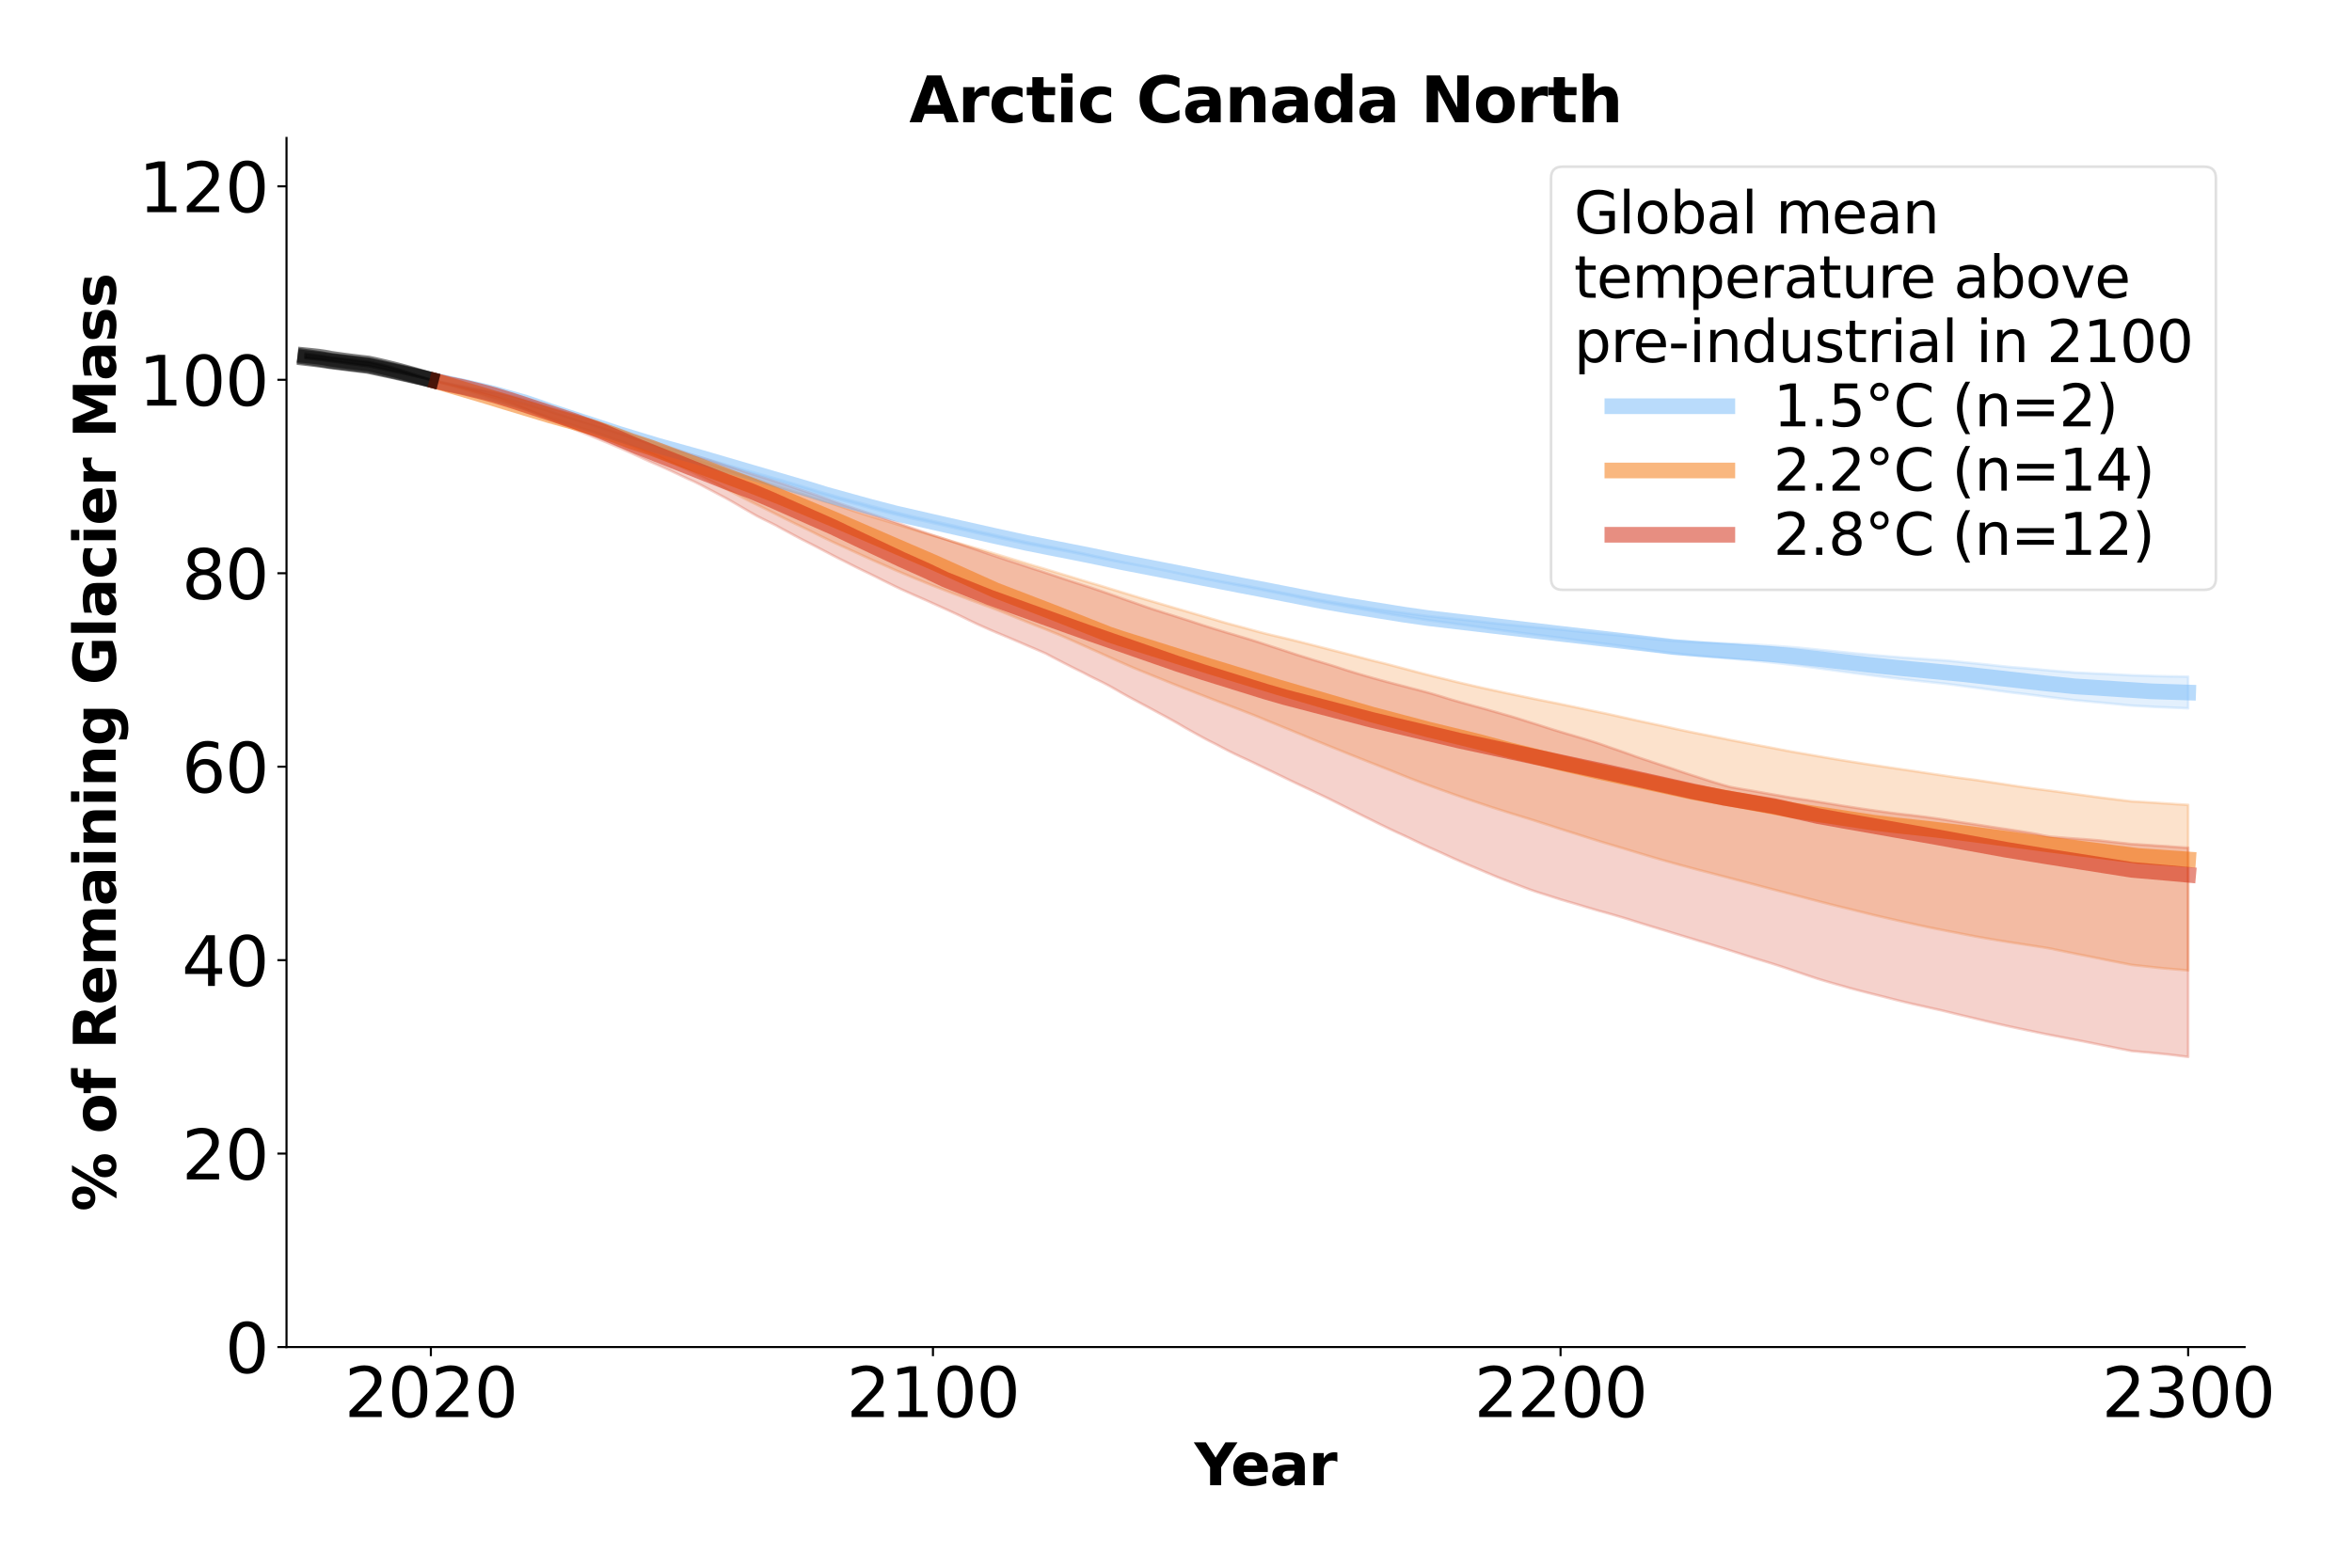 <?xml version="1.0" encoding="utf-8" standalone="no"?>
<!DOCTYPE svg PUBLIC "-//W3C//DTD SVG 1.1//EN"
  "http://www.w3.org/Graphics/SVG/1.1/DTD/svg11.dtd">
<svg xmlns:xlink="http://www.w3.org/1999/xlink" width="900pt" height="600pt" viewBox="0 0 900 600" xmlns="http://www.w3.org/2000/svg" version="1.1">
 <defs>
  <style type="text/css">*{stroke-linejoin: round; stroke-linecap: butt}</style>
 </defs>
 <g id="figure_1">
  <g id="patch_1">
   <path d="M 0 600 
L 900 600 
L 900 0 
L 0 0 
z
" style="fill: #ffffff"/>
  </g>
  <g id="axes_1">
   <g id="patch_2">
    <path d="M 109.64 515.56 
L 858.92 515.56 
L 858.92 52.8 
L 109.64 52.8 
z
" style="fill: #ffffff"/>
   </g>
   <g id="PolyCollection_1">
    <defs>
     <path id="m36e8f9b5f0" d="M 167.277 -454.145 
L 167.277 -454.104 
L 169.678 -453.582 
L 172.08 -453.06 
L 174.482 -452.51 
L 176.883 -451.965 
L 179.285 -451.381 
L 181.686 -450.79 
L 184.088 -450.21 
L 186.489 -449.637 
L 188.891 -449.032 
L 191.292 -448.383 
L 193.694 -447.729 
L 196.095 -447.058 
L 198.497 -446.378 
L 200.898 -445.676 
L 203.3 -444.891 
L 205.702 -444.073 
L 208.103 -443.209 
L 210.505 -442.406 
L 212.906 -441.619 
L 215.308 -440.836 
L 217.709 -440.03 
L 220.111 -439.223 
L 222.512 -438.456 
L 224.914 -437.658 
L 227.315 -436.894 
L 229.717 -436.13 
L 232.118 -435.358 
L 234.52 -434.582 
L 236.922 -433.848 
L 239.323 -433.155 
L 241.725 -432.429 
L 244.126 -431.695 
L 246.528 -430.951 
L 248.929 -430.205 
L 251.331 -429.513 
L 253.732 -428.851 
L 256.134 -428.216 
L 258.535 -427.522 
L 260.937 -426.839 
L 263.339 -426.141 
L 265.74 -425.439 
L 268.142 -424.747 
L 270.543 -424.037 
L 272.945 -423.354 
L 275.346 -422.637 
L 277.748 -421.914 
L 280.149 -421.188 
L 282.551 -420.483 
L 284.952 -419.781 
L 287.354 -419.053 
L 289.755 -418.351 
L 292.157 -417.646 
L 294.559 -416.938 
L 296.96 -416.23 
L 299.362 -415.525 
L 301.763 -414.782 
L 304.165 -414.008 
L 306.566 -413.255 
L 308.968 -412.5 
L 311.369 -411.729 
L 313.771 -410.978 
L 316.172 -410.241 
L 318.574 -409.557 
L 320.975 -408.852 
L 323.377 -408.18 
L 325.779 -407.551 
L 328.18 -406.91 
L 330.582 -406.241 
L 332.983 -405.567 
L 335.385 -404.922 
L 337.786 -404.287 
L 340.188 -403.655 
L 342.589 -403.071 
L 344.991 -402.52 
L 347.392 -401.923 
L 349.794 -401.377 
L 352.195 -400.881 
L 354.597 -400.346 
L 356.999 -399.806 
L 359.4 -399.272 
L 361.802 -398.724 
L 364.203 -398.2 
L 366.605 -397.63 
L 369.006 -397.086 
L 371.408 -396.538 
L 373.809 -395.984 
L 376.211 -395.465 
L 378.612 -394.956 
L 381.014 -394.419 
L 383.415 -393.88 
L 385.817 -393.356 
L 388.219 -392.839 
L 390.62 -392.309 
L 393.022 -391.829 
L 395.423 -391.373 
L 397.825 -390.915 
L 400.226 -390.436 
L 402.628 -390.023 
L 405.029 -389.594 
L 407.431 -389.138 
L 409.832 -388.67 
L 412.234 -388.202 
L 414.635 -387.729 
L 417.037 -387.208 
L 419.439 -386.71 
L 421.84 -386.224 
L 424.242 -385.726 
L 426.643 -385.243 
L 429.045 -384.802 
L 431.446 -384.375 
L 433.848 -383.927 
L 436.249 -383.502 
L 438.651 -383.066 
L 441.052 -382.602 
L 443.454 -382.127 
L 445.855 -381.629 
L 448.257 -381.136 
L 450.659 -380.607 
L 453.06 -380.096 
L 455.462 -379.608 
L 457.863 -379.11 
L 460.265 -378.623 
L 462.666 -378.126 
L 465.068 -377.658 
L 467.469 -377.198 
L 469.871 -376.724 
L 472.272 -376.262 
L 474.674 -375.811 
L 477.075 -375.363 
L 479.477 -374.886 
L 481.879 -374.409 
L 484.28 -373.922 
L 486.682 -373.44 
L 489.083 -372.958 
L 491.485 -372.488 
L 493.886 -371.992 
L 496.288 -371.494 
L 498.689 -370.998 
L 501.091 -370.496 
L 503.492 -370.011 
L 505.894 -369.568 
L 508.295 -369.107 
L 510.697 -368.669 
L 513.099 -368.24 
L 515.5 -367.799 
L 517.902 -367.379 
L 520.303 -366.95 
L 522.705 -366.535 
L 525.106 -366.1 
L 527.508 -365.672 
L 529.909 -365.258 
L 532.311 -364.864 
L 534.712 -364.478 
L 537.114 -364.096 
L 539.515 -363.696 
L 541.917 -363.318 
L 544.319 -362.947 
L 546.72 -362.596 
L 549.122 -362.273 
L 551.523 -361.96 
L 553.925 -361.633 
L 556.326 -361.308 
L 558.728 -360.991 
L 561.129 -360.65 
L 563.531 -360.327 
L 565.932 -359.988 
L 568.334 -359.642 
L 570.736 -359.283 
L 573.137 -358.95 
L 575.539 -358.626 
L 577.94 -358.315 
L 580.342 -357.997 
L 582.743 -357.683 
L 585.145 -357.369 
L 587.546 -357.069 
L 589.948 -356.77 
L 592.349 -356.471 
L 594.751 -356.163 
L 597.152 -355.851 
L 599.554 -355.53 
L 601.956 -355.196 
L 604.357 -354.858 
L 606.759 -354.531 
L 609.16 -354.229 
L 611.562 -353.91 
L 613.963 -353.603 
L 616.365 -353.296 
L 618.766 -352.994 
L 621.168 -352.651 
L 623.569 -352.311 
L 625.971 -351.985 
L 628.372 -351.647 
L 630.774 -351.295 
L 633.176 -350.945 
L 635.577 -350.619 
L 637.979 -350.302 
L 640.38 -350.006 
L 642.782 -349.752 
L 645.183 -349.489 
L 647.585 -349.242 
L 649.986 -349.009 
L 652.388 -348.799 
L 654.789 -348.587 
L 657.191 -348.38 
L 659.592 -348.172 
L 661.994 -347.956 
L 664.396 -347.728 
L 666.797 -347.497 
L 669.199 -347.292 
L 671.6 -347.08 
L 674.002 -346.843 
L 676.403 -346.595 
L 678.805 -346.352 
L 681.206 -346.085 
L 683.608 -345.817 
L 686.009 -345.541 
L 688.411 -345.247 
L 690.812 -344.918 
L 693.214 -344.596 
L 695.616 -344.262 
L 698.017 -343.935 
L 700.419 -343.613 
L 702.82 -343.288 
L 705.222 -342.954 
L 707.623 -342.629 
L 710.025 -342.303 
L 712.426 -342.005 
L 714.828 -341.703 
L 717.229 -341.397 
L 719.631 -341.098 
L 722.032 -340.804 
L 724.434 -340.518 
L 726.836 -340.226 
L 729.237 -339.959 
L 731.639 -339.683 
L 734.04 -339.421 
L 736.442 -339.152 
L 738.843 -338.895 
L 741.245 -338.638 
L 743.646 -338.38 
L 746.048 -338.113 
L 748.449 -337.792 
L 750.851 -337.471 
L 753.252 -337.157 
L 755.654 -336.849 
L 758.056 -336.536 
L 760.457 -336.203 
L 762.859 -335.877 
L 765.26 -335.542 
L 767.662 -335.221 
L 770.063 -334.916 
L 772.465 -334.64 
L 774.866 -334.37 
L 777.268 -334.077 
L 779.669 -333.764 
L 782.071 -333.444 
L 784.472 -333.145 
L 786.874 -332.848 
L 789.276 -332.564 
L 791.677 -332.29 
L 794.079 -332.008 
L 796.48 -331.786 
L 798.882 -331.56 
L 801.283 -331.332 
L 803.685 -331.111 
L 806.086 -330.888 
L 808.488 -330.655 
L 810.889 -330.415 
L 813.291 -330.166 
L 815.692 -329.932 
L 818.094 -329.815 
L 820.496 -329.676 
L 822.897 -329.534 
L 825.299 -329.407 
L 827.7 -329.309 
L 830.102 -329.212 
L 832.503 -329.112 
L 834.905 -329.017 
L 837.306 -328.898 
L 837.306 -341.011 
L 837.306 -341.011 
L 834.905 -341.076 
L 832.503 -341.112 
L 830.102 -341.155 
L 827.7 -341.194 
L 825.299 -341.239 
L 822.897 -341.315 
L 820.496 -341.408 
L 818.094 -341.498 
L 815.692 -341.554 
L 813.291 -341.671 
L 810.889 -341.81 
L 808.488 -341.936 
L 806.086 -342.053 
L 803.685 -342.155 
L 801.283 -342.256 
L 798.882 -342.37 
L 796.48 -342.484 
L 794.079 -342.592 
L 791.677 -342.785 
L 789.276 -342.972 
L 786.874 -343.169 
L 784.472 -343.379 
L 782.071 -343.594 
L 779.669 -343.833 
L 777.268 -344.059 
L 774.866 -344.263 
L 772.465 -344.442 
L 770.063 -344.628 
L 767.662 -344.856 
L 765.26 -345.104 
L 762.859 -345.363 
L 760.457 -345.615 
L 758.056 -345.877 
L 755.654 -346.116 
L 753.252 -346.35 
L 750.851 -346.591 
L 748.449 -346.845 
L 746.048 -347.095 
L 743.646 -347.272 
L 741.245 -347.43 
L 738.843 -347.592 
L 736.442 -347.751 
L 734.04 -347.928 
L 731.639 -348.089 
L 729.237 -348.268 
L 726.836 -348.44 
L 724.434 -348.638 
L 722.032 -348.828 
L 719.631 -349.031 
L 717.229 -349.242 
L 714.828 -349.469 
L 712.426 -349.689 
L 710.025 -349.904 
L 707.623 -350.151 
L 705.222 -350.394 
L 702.82 -350.648 
L 700.419 -350.882 
L 698.017 -351.115 
L 695.616 -351.357 
L 693.214 -351.604 
L 690.812 -351.834 
L 688.411 -352.08 
L 686.009 -352.275 
L 683.608 -352.454 
L 681.206 -352.626 
L 678.805 -352.8 
L 676.403 -352.948 
L 674.002 -353.103 
L 671.6 -353.246 
L 669.199 -353.349 
L 666.797 -353.446 
L 664.396 -353.567 
L 661.994 -353.686 
L 659.592 -353.787 
L 657.191 -353.879 
L 654.789 -353.964 
L 652.388 -354.062 
L 649.986 -354.157 
L 647.585 -354.277 
L 645.183 -354.418 
L 642.782 -354.58 
L 640.38 -354.73 
L 637.979 -354.927 
L 635.577 -355.152 
L 633.176 -355.388 
L 630.774 -355.656 
L 628.372 -355.923 
L 625.971 -356.17 
L 623.569 -356.405 
L 621.168 -356.66 
L 618.766 -356.913 
L 616.365 -357.124 
L 613.963 -357.343 
L 611.562 -357.568 
L 609.16 -357.811 
L 606.759 -358.033 
L 604.357 -358.281 
L 601.956 -358.539 
L 599.554 -358.797 
L 597.152 -359.038 
L 594.751 -359.266 
L 592.349 -359.492 
L 589.948 -359.712 
L 587.546 -359.928 
L 585.145 -360.143 
L 582.743 -360.375 
L 580.342 -360.606 
L 577.94 -360.85 
L 575.539 -361.082 
L 573.137 -361.331 
L 570.736 -361.591 
L 568.334 -361.883 
L 565.932 -362.159 
L 563.531 -362.428 
L 561.129 -362.679 
L 558.728 -362.951 
L 556.326 -363.196 
L 553.925 -363.449 
L 551.523 -363.703 
L 549.122 -363.945 
L 546.72 -364.202 
L 544.319 -364.486 
L 541.917 -364.792 
L 539.515 -365.106 
L 537.114 -365.449 
L 534.712 -365.762 
L 532.311 -366.09 
L 529.909 -366.42 
L 527.508 -366.779 
L 525.106 -367.159 
L 522.705 -367.556 
L 520.303 -367.927 
L 517.902 -368.314 
L 515.5 -368.689 
L 513.099 -369.087 
L 510.697 -369.473 
L 508.295 -369.87 
L 505.894 -370.3 
L 503.492 -370.704 
L 501.091 -371.154 
L 498.689 -371.617 
L 496.288 -372.081 
L 493.886 -372.55 
L 491.485 -373.028 
L 489.083 -373.469 
L 486.682 -373.93 
L 484.28 -374.386 
L 481.879 -374.856 
L 479.477 -375.312 
L 477.075 -375.768 
L 474.674 -376.18 
L 472.272 -376.599 
L 469.871 -377.03 
L 467.469 -377.472 
L 465.068 -377.897 
L 462.666 -378.333 
L 460.265 -378.806 
L 457.863 -379.262 
L 455.462 -379.735 
L 453.06 -380.193 
L 450.659 -380.69 
L 448.257 -381.2 
L 445.855 -381.663 
L 443.454 -382.129 
L 441.052 -382.624 
L 438.651 -383.115 
L 436.249 -383.587 
L 433.848 -384.055 
L 431.446 -384.543 
L 429.045 -385.017 
L 426.643 -385.503 
L 424.242 -386.023 
L 421.84 -386.554 
L 419.439 -387.075 
L 417.037 -387.605 
L 414.635 -388.151 
L 412.234 -388.658 
L 409.832 -389.161 
L 407.431 -389.662 
L 405.029 -390.148 
L 402.628 -390.61 
L 400.226 -391.056 
L 397.825 -391.551 
L 395.423 -392.029 
L 393.022 -392.511 
L 390.62 -393.013 
L 388.219 -393.553 
L 385.817 -394.088 
L 383.415 -394.624 
L 381.014 -395.172 
L 378.612 -395.716 
L 376.211 -396.24 
L 373.809 -396.768 
L 371.408 -397.324 
L 369.006 -397.872 
L 366.605 -398.418 
L 364.203 -398.985 
L 361.802 -399.515 
L 359.4 -400.067 
L 356.999 -400.611 
L 354.597 -401.163 
L 352.195 -401.713 
L 349.794 -402.237 
L 347.392 -402.8 
L 344.991 -403.409 
L 342.589 -403.981 
L 340.188 -404.58 
L 337.786 -405.21 
L 335.385 -405.842 
L 332.983 -406.483 
L 330.582 -407.148 
L 328.18 -407.807 
L 325.779 -408.446 
L 323.377 -409.071 
L 320.975 -409.734 
L 318.574 -410.427 
L 316.172 -411.102 
L 313.771 -411.818 
L 311.369 -412.543 
L 308.968 -413.282 
L 306.566 -414.003 
L 304.165 -414.724 
L 301.763 -415.456 
L 299.362 -416.161 
L 296.96 -416.828 
L 294.559 -417.497 
L 292.157 -418.163 
L 289.755 -418.83 
L 287.354 -419.501 
L 284.952 -420.192 
L 282.551 -420.859 
L 280.149 -421.535 
L 277.748 -422.226 
L 275.346 -422.92 
L 272.945 -423.608 
L 270.543 -424.269 
L 268.142 -424.954 
L 265.74 -425.621 
L 263.339 -426.293 
L 260.937 -426.959 
L 258.535 -427.616 
L 256.134 -428.276 
L 253.732 -428.894 
L 251.331 -429.538 
L 248.929 -430.208 
L 246.528 -430.979 
L 244.126 -431.756 
L 241.725 -432.516 
L 239.323 -433.267 
L 236.922 -433.976 
L 234.52 -434.73 
L 232.118 -435.535 
L 229.717 -436.332 
L 227.315 -437.119 
L 224.914 -437.909 
L 222.512 -438.747 
L 220.111 -439.544 
L 217.709 -440.392 
L 215.308 -441.232 
L 212.906 -442.032 
L 210.505 -442.839 
L 208.103 -443.668 
L 205.702 -444.57 
L 203.3 -445.419 
L 200.898 -446.225 
L 198.497 -446.939 
L 196.095 -447.619 
L 193.694 -448.294 
L 191.292 -448.95 
L 188.891 -449.601 
L 186.489 -450.188 
L 184.088 -450.719 
L 181.686 -451.24 
L 179.285 -451.765 
L 176.883 -452.298 
L 174.482 -452.778 
L 172.08 -453.237 
L 169.678 -453.691 
L 167.277 -454.145 
z
" style="stroke: #74b8f8; stroke-opacity: 0.2"/>
    </defs>
    <g clip-path="url(#p1cad224ff9)">
     <use xlink:href="#m36e8f9b5f0" x="0" y="600" style="fill: #74b8f8; fill-opacity: 0.2; stroke: #74b8f8; stroke-opacity: 0.2"/>
    </g>
   </g>
   <g id="PolyCollection_2">
    <defs>
     <path id="m9e11f35771" d="M 116.845 -463.141 
L 116.845 -462.838 
L 119.246 -462.579 
L 121.648 -462.319 
L 124.049 -462.022 
L 126.451 -461.718 
L 128.852 -461.422 
L 131.254 -461.106 
L 133.655 -460.766 
L 136.057 -460.45 
L 138.458 -460.144 
L 140.86 -459.862 
L 143.262 -459.369 
L 145.663 -458.858 
L 148.065 -458.358 
L 150.466 -457.844 
L 152.868 -457.326 
L 155.269 -456.792 
L 157.671 -456.265 
L 160.072 -455.738 
L 162.474 -455.2 
L 164.875 -454.648 
L 164.875 -454.648 
L 164.875 -454.648 
L 162.474 -455.215 
L 160.072 -455.756 
L 157.671 -456.279 
L 155.269 -456.817 
L 152.868 -457.362 
L 150.466 -457.908 
L 148.065 -458.434 
L 145.663 -458.951 
L 143.262 -459.482 
L 140.86 -460 
L 138.458 -460.295 
L 136.057 -460.588 
L 133.655 -460.868 
L 131.254 -461.155 
L 128.852 -461.437 
L 126.451 -461.744 
L 124.049 -462.15 
L 121.648 -462.509 
L 119.246 -462.833 
L 116.845 -463.141 
z
" style="stroke: #000000; stroke-opacity: 0.2"/>
    </defs>
    <g clip-path="url(#p1cad224ff9)">
     <use xlink:href="#m9e11f35771" x="0" y="600" style="fill-opacity: 0.2; stroke: #000000; stroke-opacity: 0.2"/>
    </g>
   </g>
   <g id="PolyCollection_3">
    <defs>
     <path id="mace536a4ba" d="M 167.277 -454.02 
L 167.277 -453.92 
L 169.678 -453.21 
L 172.08 -452.494 
L 174.482 -451.816 
L 176.883 -451.09 
L 179.285 -450.347 
L 181.686 -449.58 
L 184.088 -448.827 
L 186.489 -448.07 
L 188.891 -447.276 
L 191.292 -446.471 
L 193.694 -445.693 
L 196.095 -444.936 
L 198.497 -444.176 
L 200.898 -443.393 
L 203.3 -442.598 
L 205.702 -441.803 
L 208.103 -440.999 
L 210.505 -440.203 
L 212.906 -439.418 
L 215.308 -438.592 
L 217.709 -437.792 
L 220.111 -436.919 
L 222.512 -436.132 
L 224.914 -435.391 
L 227.315 -434.621 
L 229.717 -433.834 
L 232.118 -432.978 
L 234.52 -432.143 
L 236.922 -431.288 
L 239.323 -430.419 
L 241.725 -429.461 
L 244.126 -428.463 
L 246.528 -427.486 
L 248.929 -426.524 
L 251.331 -425.494 
L 253.732 -424.416 
L 256.134 -423.327 
L 258.535 -422.247 
L 260.937 -421.178 
L 263.339 -420.055 
L 265.74 -418.906 
L 268.142 -417.742 
L 270.543 -416.578 
L 272.945 -415.409 
L 275.346 -414.185 
L 277.748 -412.927 
L 280.149 -411.661 
L 282.551 -410.389 
L 284.952 -409.153 
L 287.354 -407.928 
L 289.755 -406.768 
L 292.157 -405.592 
L 294.559 -404.388 
L 296.96 -403.191 
L 299.362 -401.985 
L 301.763 -400.806 
L 304.165 -399.624 
L 306.566 -398.479 
L 308.968 -397.334 
L 311.369 -396.137 
L 313.771 -394.924 
L 316.172 -393.776 
L 318.574 -392.615 
L 320.975 -391.512 
L 323.377 -390.434 
L 325.779 -389.328 
L 328.18 -388.243 
L 330.582 -387.143 
L 332.983 -386.046 
L 335.385 -384.964 
L 337.786 -383.931 
L 340.188 -382.872 
L 342.589 -381.801 
L 344.991 -380.786 
L 347.392 -379.764 
L 349.794 -378.761 
L 352.195 -377.804 
L 354.597 -376.825 
L 356.999 -375.853 
L 359.4 -374.919 
L 361.802 -373.981 
L 364.203 -373.04 
L 366.605 -372.149 
L 369.006 -371.248 
L 371.408 -370.327 
L 373.809 -369.453 
L 376.211 -368.561 
L 378.612 -367.69 
L 381.014 -366.777 
L 383.415 -365.833 
L 385.817 -364.845 
L 388.219 -363.858 
L 390.62 -362.896 
L 393.022 -361.925 
L 395.423 -360.971 
L 397.825 -360.028 
L 400.226 -359.097 
L 402.628 -358.118 
L 405.029 -357.154 
L 407.431 -356.12 
L 409.832 -355.05 
L 412.234 -353.979 
L 414.635 -352.906 
L 417.037 -351.836 
L 419.439 -350.767 
L 421.84 -349.686 
L 424.242 -348.593 
L 426.643 -347.515 
L 429.045 -346.46 
L 431.446 -345.404 
L 433.848 -344.367 
L 436.249 -343.36 
L 438.651 -342.392 
L 441.052 -341.414 
L 443.454 -340.454 
L 445.855 -339.48 
L 448.257 -338.502 
L 450.659 -337.557 
L 453.06 -336.614 
L 455.462 -335.669 
L 457.863 -334.722 
L 460.265 -333.803 
L 462.666 -332.861 
L 465.068 -331.935 
L 467.469 -331.017 
L 469.871 -330.107 
L 472.272 -329.199 
L 474.674 -328.282 
L 477.075 -327.347 
L 479.477 -326.42 
L 481.879 -325.445 
L 484.28 -324.441 
L 486.682 -323.451 
L 489.083 -322.475 
L 491.485 -321.496 
L 493.886 -320.521 
L 496.288 -319.533 
L 498.689 -318.538 
L 501.091 -317.53 
L 503.492 -316.54 
L 505.894 -315.568 
L 508.295 -314.594 
L 510.697 -313.631 
L 513.099 -312.651 
L 515.5 -311.68 
L 517.902 -310.723 
L 520.303 -309.767 
L 522.705 -308.816 
L 525.106 -307.875 
L 527.508 -306.926 
L 529.909 -305.984 
L 532.311 -305.039 
L 534.712 -304.07 
L 537.114 -303.095 
L 539.515 -302.141 
L 541.917 -301.215 
L 544.319 -300.304 
L 546.72 -299.418 
L 549.122 -298.552 
L 551.523 -297.685 
L 553.925 -296.832 
L 556.326 -295.973 
L 558.728 -295.127 
L 561.129 -294.302 
L 563.531 -293.483 
L 565.932 -292.671 
L 568.334 -291.868 
L 570.736 -291.075 
L 573.137 -290.304 
L 575.539 -289.544 
L 577.94 -288.783 
L 580.342 -288.037 
L 582.743 -287.307 
L 585.145 -286.577 
L 587.546 -285.827 
L 589.948 -285.052 
L 592.349 -284.281 
L 594.751 -283.506 
L 597.152 -282.724 
L 599.554 -281.956 
L 601.956 -281.202 
L 604.357 -280.433 
L 606.759 -279.668 
L 609.16 -278.918 
L 611.562 -278.171 
L 613.963 -277.432 
L 616.365 -276.71 
L 618.766 -275.997 
L 621.168 -275.282 
L 623.569 -274.552 
L 625.971 -273.829 
L 628.372 -273.11 
L 630.774 -272.396 
L 633.176 -271.689 
L 635.577 -270.988 
L 637.979 -270.313 
L 640.38 -269.641 
L 642.782 -268.977 
L 645.183 -268.33 
L 647.585 -267.683 
L 649.986 -267.035 
L 652.388 -266.419 
L 654.789 -265.807 
L 657.191 -265.171 
L 659.592 -264.546 
L 661.994 -263.922 
L 664.396 -263.285 
L 666.797 -262.658 
L 669.199 -262.027 
L 671.6 -261.392 
L 674.002 -260.753 
L 676.403 -260.121 
L 678.805 -259.488 
L 681.206 -258.86 
L 683.608 -258.239 
L 686.009 -257.62 
L 688.411 -256.995 
L 690.812 -256.368 
L 693.214 -255.733 
L 695.616 -255.109 
L 698.017 -254.488 
L 700.419 -253.868 
L 702.82 -253.272 
L 705.222 -252.693 
L 707.623 -252.103 
L 710.025 -251.509 
L 712.426 -250.92 
L 714.828 -250.319 
L 717.229 -249.731 
L 719.631 -249.167 
L 722.032 -248.623 
L 724.434 -248.069 
L 726.836 -247.527 
L 729.237 -246.997 
L 731.639 -246.469 
L 734.04 -245.936 
L 736.442 -245.425 
L 738.843 -244.921 
L 741.245 -244.438 
L 743.646 -243.965 
L 746.048 -243.501 
L 748.449 -243.043 
L 750.851 -242.563 
L 753.252 -242.096 
L 755.654 -241.643 
L 758.056 -241.215 
L 760.457 -240.791 
L 762.859 -240.381 
L 765.26 -239.98 
L 767.662 -239.591 
L 770.063 -239.214 
L 772.465 -238.85 
L 774.866 -238.483 
L 777.268 -238.113 
L 779.669 -237.745 
L 782.071 -237.374 
L 784.472 -236.967 
L 786.874 -236.461 
L 789.276 -235.965 
L 791.677 -235.474 
L 794.079 -234.984 
L 796.48 -234.501 
L 798.882 -234.032 
L 801.283 -233.552 
L 803.685 -233.069 
L 806.086 -232.577 
L 808.488 -232.098 
L 810.889 -231.63 
L 813.291 -231.17 
L 815.692 -230.692 
L 818.094 -230.435 
L 820.496 -230.181 
L 822.897 -229.917 
L 825.299 -229.655 
L 827.7 -229.41 
L 830.102 -229.192 
L 832.503 -228.99 
L 834.905 -228.783 
L 837.306 -228.566 
L 837.306 -291.952 
L 837.306 -291.952 
L 834.905 -292.095 
L 832.503 -292.245 
L 830.102 -292.404 
L 827.7 -292.559 
L 825.299 -292.718 
L 822.897 -292.875 
L 820.496 -293.023 
L 818.094 -293.157 
L 815.692 -293.29 
L 813.291 -293.579 
L 810.889 -293.879 
L 808.488 -294.173 
L 806.086 -294.468 
L 803.685 -294.761 
L 801.283 -295.087 
L 798.882 -295.419 
L 796.48 -295.742 
L 794.079 -296.07 
L 791.677 -296.409 
L 789.276 -296.742 
L 786.874 -297.075 
L 784.472 -297.392 
L 782.071 -297.694 
L 779.669 -298.003 
L 777.268 -298.327 
L 774.866 -298.66 
L 772.465 -299.005 
L 770.063 -299.363 
L 767.662 -299.736 
L 765.26 -300.1 
L 762.859 -300.459 
L 760.457 -300.815 
L 758.056 -301.173 
L 755.654 -301.53 
L 753.252 -301.845 
L 750.851 -302.148 
L 748.449 -302.473 
L 746.048 -302.83 
L 743.646 -303.186 
L 741.245 -303.534 
L 738.843 -303.89 
L 736.442 -304.254 
L 734.04 -304.624 
L 731.639 -304.989 
L 729.237 -305.338 
L 726.836 -305.679 
L 724.434 -306.036 
L 722.032 -306.397 
L 719.631 -306.754 
L 717.229 -307.112 
L 714.828 -307.473 
L 712.426 -307.843 
L 710.025 -308.222 
L 707.623 -308.596 
L 705.222 -308.98 
L 702.82 -309.372 
L 700.419 -309.772 
L 698.017 -310.176 
L 695.616 -310.59 
L 693.214 -311.012 
L 690.812 -311.426 
L 688.411 -311.84 
L 686.009 -312.257 
L 683.608 -312.688 
L 681.206 -313.155 
L 678.805 -313.622 
L 676.403 -314.079 
L 674.002 -314.523 
L 671.6 -314.975 
L 669.199 -315.433 
L 666.797 -315.895 
L 664.396 -316.35 
L 661.994 -316.808 
L 659.592 -317.301 
L 657.191 -317.787 
L 654.789 -318.268 
L 652.388 -318.751 
L 649.986 -319.22 
L 647.585 -319.702 
L 645.183 -320.196 
L 642.782 -320.699 
L 640.38 -321.22 
L 637.979 -321.764 
L 635.577 -322.29 
L 633.176 -322.8 
L 630.774 -323.316 
L 628.372 -323.828 
L 625.971 -324.351 
L 623.569 -324.88 
L 621.168 -325.413 
L 618.766 -325.948 
L 616.365 -326.487 
L 613.963 -327.011 
L 611.562 -327.499 
L 609.16 -327.994 
L 606.759 -328.502 
L 604.357 -329.009 
L 601.956 -329.515 
L 599.554 -330.017 
L 597.152 -330.513 
L 594.751 -331.005 
L 592.349 -331.475 
L 589.948 -331.946 
L 587.546 -332.431 
L 585.145 -332.93 
L 582.743 -333.43 
L 580.342 -333.927 
L 577.94 -334.42 
L 575.539 -334.924 
L 573.137 -335.45 
L 570.736 -335.965 
L 568.334 -336.478 
L 565.932 -337.019 
L 563.531 -337.566 
L 561.129 -338.119 
L 558.728 -338.675 
L 556.326 -339.253 
L 553.925 -339.849 
L 551.523 -340.429 
L 549.122 -341.011 
L 546.72 -341.615 
L 544.319 -342.232 
L 541.917 -342.856 
L 539.515 -343.501 
L 537.114 -344.137 
L 534.712 -344.775 
L 532.311 -345.406 
L 529.909 -346.033 
L 527.508 -346.629 
L 525.106 -347.207 
L 522.705 -347.832 
L 520.303 -348.465 
L 517.902 -349.089 
L 515.5 -349.713 
L 513.099 -350.324 
L 510.697 -350.945 
L 508.295 -351.557 
L 505.894 -352.171 
L 503.492 -352.789 
L 501.091 -353.405 
L 498.689 -354.019 
L 496.288 -354.624 
L 493.886 -355.216 
L 491.485 -355.79 
L 489.083 -356.351 
L 486.682 -356.913 
L 484.28 -357.489 
L 481.879 -358.112 
L 479.477 -358.775 
L 477.075 -359.435 
L 474.674 -360.082 
L 472.272 -360.725 
L 469.871 -361.365 
L 467.469 -362.05 
L 465.068 -362.765 
L 462.666 -363.466 
L 460.265 -364.166 
L 457.863 -364.862 
L 455.462 -365.568 
L 453.06 -366.278 
L 450.659 -366.973 
L 448.257 -367.672 
L 445.855 -368.378 
L 443.454 -369.081 
L 441.052 -369.783 
L 438.651 -370.477 
L 436.249 -371.195 
L 433.848 -371.926 
L 431.446 -372.66 
L 429.045 -373.39 
L 426.643 -374.12 
L 424.242 -374.84 
L 421.84 -375.59 
L 419.439 -376.309 
L 417.037 -377.007 
L 414.635 -377.734 
L 412.234 -378.472 
L 409.832 -379.197 
L 407.431 -379.919 
L 405.029 -380.642 
L 402.628 -381.375 
L 400.226 -382.111 
L 397.825 -382.837 
L 395.423 -383.549 
L 393.022 -384.283 
L 390.62 -385.008 
L 388.219 -385.743 
L 385.817 -386.484 
L 383.415 -387.202 
L 381.014 -387.945 
L 378.612 -388.671 
L 376.211 -389.397 
L 373.809 -390.087 
L 371.408 -390.778 
L 369.006 -391.481 
L 366.605 -392.165 
L 364.203 -392.85 
L 361.802 -393.581 
L 359.4 -394.306 
L 356.999 -395.018 
L 354.597 -395.743 
L 352.195 -396.491 
L 349.794 -397.24 
L 347.392 -398 
L 344.991 -398.757 
L 342.589 -399.525 
L 340.188 -400.26 
L 337.786 -400.969 
L 335.385 -401.695 
L 332.983 -402.426 
L 330.582 -403.177 
L 328.18 -403.953 
L 325.779 -404.737 
L 323.377 -405.557 
L 320.975 -406.362 
L 318.574 -407.173 
L 316.172 -407.959 
L 313.771 -408.724 
L 311.369 -409.494 
L 308.968 -410.269 
L 306.566 -411.016 
L 304.165 -411.761 
L 301.763 -412.511 
L 299.362 -413.276 
L 296.96 -414.033 
L 294.559 -414.82 
L 292.157 -415.627 
L 289.755 -416.444 
L 287.354 -417.245 
L 284.952 -418.005 
L 282.551 -418.776 
L 280.149 -419.568 
L 277.748 -420.363 
L 275.346 -421.142 
L 272.945 -421.972 
L 270.543 -422.803 
L 268.142 -423.626 
L 265.74 -424.456 
L 263.339 -425.288 
L 260.937 -426.13 
L 258.535 -426.989 
L 256.134 -427.807 
L 253.732 -428.559 
L 251.331 -429.296 
L 248.929 -430.046 
L 246.528 -430.872 
L 244.126 -431.701 
L 241.725 -432.548 
L 239.323 -433.414 
L 236.922 -434.234 
L 234.52 -435.073 
L 232.118 -435.873 
L 229.717 -436.666 
L 227.315 -437.447 
L 224.914 -438.155 
L 222.512 -438.837 
L 220.111 -439.549 
L 217.709 -440.282 
L 215.308 -441.017 
L 212.906 -441.764 
L 210.505 -442.563 
L 208.103 -443.273 
L 205.702 -443.968 
L 203.3 -444.675 
L 200.898 -445.375 
L 198.497 -446.052 
L 196.095 -446.734 
L 193.694 -447.421 
L 191.292 -448.084 
L 188.891 -448.761 
L 186.489 -449.384 
L 184.088 -449.977 
L 181.686 -450.551 
L 179.285 -451.1 
L 176.883 -451.696 
L 174.482 -452.248 
L 172.08 -452.76 
L 169.678 -453.368 
L 167.277 -454.02 
z
" style="stroke: #f47100; stroke-opacity: 0.2"/>
    </defs>
    <g clip-path="url(#p1cad224ff9)">
     <use xlink:href="#mace536a4ba" x="0" y="600" style="fill: #f47100; fill-opacity: 0.2; stroke: #f47100; stroke-opacity: 0.2"/>
    </g>
   </g>
   <g id="PolyCollection_4">
    <defs>
     <path id="me90793898c" d="M 116.845 -464.775 
L 116.845 -463.393 
L 119.246 -463.13 
L 121.648 -462.843 
L 124.049 -462.554 
L 126.451 -462.153 
L 128.852 -461.834 
L 131.254 -461.554 
L 133.655 -461.316 
L 136.057 -461.056 
L 138.458 -460.796 
L 140.86 -460.539 
L 143.262 -460.057 
L 145.663 -459.558 
L 148.065 -459.042 
L 150.466 -458.498 
L 152.868 -457.923 
L 155.269 -457.28 
L 157.671 -456.6 
L 160.072 -455.935 
L 162.474 -455.295 
L 164.875 -454.648 
L 164.875 -454.648 
L 164.875 -454.648 
L 162.474 -455.426 
L 160.072 -456.201 
L 157.671 -456.986 
L 155.269 -457.725 
L 152.868 -458.429 
L 150.466 -459.09 
L 148.065 -459.768 
L 145.663 -460.386 
L 143.262 -460.938 
L 140.86 -461.453 
L 138.458 -461.752 
L 136.057 -462.04 
L 133.655 -462.331 
L 131.254 -462.623 
L 128.852 -462.915 
L 126.451 -463.236 
L 124.049 -463.692 
L 121.648 -464.082 
L 119.246 -464.44 
L 116.845 -464.775 
z
" style="stroke: #000000; stroke-opacity: 0.2"/>
    </defs>
    <g clip-path="url(#p1cad224ff9)">
     <use xlink:href="#me90793898c" x="0" y="600" style="fill-opacity: 0.2; stroke: #000000; stroke-opacity: 0.2"/>
    </g>
   </g>
   <g id="PolyCollection_5">
    <defs>
     <path id="mf7e4ee9027" d="M 167.277 -454.117 
L 167.277 -453.957 
L 169.678 -453.313 
L 172.08 -452.793 
L 174.482 -452.178 
L 176.883 -451.521 
L 179.285 -450.866 
L 181.686 -450.202 
L 184.088 -449.524 
L 186.489 -448.846 
L 188.891 -448.144 
L 191.292 -447.421 
L 193.694 -446.501 
L 196.095 -445.594 
L 198.497 -444.652 
L 200.898 -443.617 
L 203.3 -442.539 
L 205.702 -441.555 
L 208.103 -440.596 
L 210.505 -439.618 
L 212.906 -438.621 
L 215.308 -437.627 
L 217.709 -436.59 
L 220.111 -435.576 
L 222.512 -434.588 
L 224.914 -433.624 
L 227.315 -432.628 
L 229.717 -431.649 
L 232.118 -430.669 
L 234.52 -429.652 
L 236.922 -428.642 
L 239.323 -427.588 
L 241.725 -426.526 
L 244.126 -425.418 
L 246.528 -424.299 
L 248.929 -423.205 
L 251.331 -422.192 
L 253.732 -421.133 
L 256.134 -420.053 
L 258.535 -418.945 
L 260.937 -417.807 
L 263.339 -416.67 
L 265.74 -415.597 
L 268.142 -414.415 
L 270.543 -413.141 
L 272.945 -411.887 
L 275.346 -410.612 
L 277.748 -409.346 
L 280.149 -407.993 
L 282.551 -406.602 
L 284.952 -405.206 
L 287.354 -403.809 
L 289.755 -402.452 
L 292.157 -401.253 
L 294.559 -400.077 
L 296.96 -398.869 
L 299.362 -397.542 
L 301.763 -396.258 
L 304.165 -394.964 
L 306.566 -393.69 
L 308.968 -392.471 
L 311.369 -391.254 
L 313.771 -390.004 
L 316.172 -388.748 
L 318.574 -387.485 
L 320.975 -386.253 
L 323.377 -385.05 
L 325.779 -383.832 
L 328.18 -382.633 
L 330.582 -381.463 
L 332.983 -380.299 
L 335.385 -379.124 
L 337.786 -377.905 
L 340.188 -376.724 
L 342.589 -375.543 
L 344.991 -374.407 
L 347.392 -373.326 
L 349.794 -372.253 
L 352.195 -371.207 
L 354.597 -370.155 
L 356.999 -369.066 
L 359.4 -367.988 
L 361.802 -366.901 
L 364.203 -365.804 
L 366.605 -364.689 
L 369.006 -363.522 
L 371.408 -362.339 
L 373.809 -361.201 
L 376.211 -360.122 
L 378.612 -359.06 
L 381.014 -358.03 
L 383.415 -357.031 
L 385.817 -356.03 
L 388.219 -355.006 
L 390.62 -353.984 
L 393.022 -352.945 
L 395.423 -351.94 
L 397.825 -350.899 
L 400.226 -349.853 
L 402.628 -348.567 
L 405.029 -347.326 
L 407.431 -346.085 
L 409.832 -344.861 
L 412.234 -343.668 
L 414.635 -342.485 
L 417.037 -341.217 
L 419.439 -340.041 
L 421.84 -338.863 
L 424.242 -337.61 
L 426.643 -336.269 
L 429.045 -334.883 
L 431.446 -333.541 
L 433.848 -332.26 
L 436.249 -330.97 
L 438.651 -329.687 
L 441.052 -328.408 
L 443.454 -327.097 
L 445.855 -325.819 
L 448.257 -324.499 
L 450.659 -323.15 
L 453.06 -321.729 
L 455.462 -320.375 
L 457.863 -319.042 
L 460.265 -317.726 
L 462.666 -316.454 
L 465.068 -315.257 
L 467.469 -313.993 
L 469.871 -312.731 
L 472.272 -311.539 
L 474.674 -310.4 
L 477.075 -309.3 
L 479.477 -308.176 
L 481.879 -307.01 
L 484.28 -305.858 
L 486.682 -304.713 
L 489.083 -303.548 
L 491.485 -302.39 
L 493.886 -301.218 
L 496.288 -300.074 
L 498.689 -298.946 
L 501.091 -297.832 
L 503.492 -296.686 
L 505.894 -295.544 
L 508.295 -294.396 
L 510.697 -293.2 
L 513.099 -291.995 
L 515.5 -290.795 
L 517.902 -289.593 
L 520.303 -288.378 
L 522.705 -287.186 
L 525.106 -286.006 
L 527.508 -284.802 
L 529.909 -283.637 
L 532.311 -282.482 
L 534.712 -281.35 
L 537.114 -280.26 
L 539.515 -279.144 
L 541.917 -277.979 
L 544.319 -276.844 
L 546.72 -275.736 
L 549.122 -274.676 
L 551.523 -273.6 
L 553.925 -272.5 
L 556.326 -271.401 
L 558.728 -270.351 
L 561.129 -269.3 
L 563.531 -268.296 
L 565.932 -267.276 
L 568.334 -266.26 
L 570.736 -265.249 
L 573.137 -264.243 
L 575.539 -263.307 
L 577.94 -262.384 
L 580.342 -261.453 
L 582.743 -260.534 
L 585.145 -259.625 
L 587.546 -258.791 
L 589.948 -258.023 
L 592.349 -257.274 
L 594.751 -256.513 
L 597.152 -255.75 
L 599.554 -255.036 
L 601.956 -254.343 
L 604.357 -253.631 
L 606.759 -252.893 
L 609.16 -252.194 
L 611.562 -251.481 
L 613.963 -250.831 
L 616.365 -250.152 
L 618.766 -249.456 
L 621.168 -248.752 
L 623.569 -248.022 
L 625.971 -247.259 
L 628.372 -246.505 
L 630.774 -245.769 
L 633.176 -245.044 
L 635.577 -244.317 
L 637.979 -243.592 
L 640.38 -242.845 
L 642.782 -242.125 
L 645.183 -241.391 
L 647.585 -240.668 
L 649.986 -239.93 
L 652.388 -239.216 
L 654.789 -238.487 
L 657.191 -237.72 
L 659.592 -236.995 
L 661.994 -236.232 
L 664.396 -235.475 
L 666.797 -234.707 
L 669.199 -233.941 
L 671.6 -233.188 
L 674.002 -232.45 
L 676.403 -231.722 
L 678.805 -230.975 
L 681.206 -230.203 
L 683.608 -229.412 
L 686.009 -228.588 
L 688.411 -227.777 
L 690.812 -226.956 
L 693.214 -226.16 
L 695.616 -225.368 
L 698.017 -224.645 
L 700.419 -223.941 
L 702.82 -223.256 
L 705.222 -222.583 
L 707.623 -221.893 
L 710.025 -221.247 
L 712.426 -220.618 
L 714.828 -220.002 
L 717.229 -219.403 
L 719.631 -218.804 
L 722.032 -218.192 
L 724.434 -217.57 
L 726.836 -216.965 
L 729.237 -216.383 
L 731.639 -215.81 
L 734.04 -215.279 
L 736.442 -214.743 
L 738.843 -214.197 
L 741.245 -213.659 
L 743.646 -213.112 
L 746.048 -212.528 
L 748.449 -211.935 
L 750.851 -211.355 
L 753.252 -210.791 
L 755.654 -210.222 
L 758.056 -209.64 
L 760.457 -209.063 
L 762.859 -208.516 
L 765.26 -207.955 
L 767.662 -207.412 
L 770.063 -206.888 
L 772.465 -206.378 
L 774.866 -205.865 
L 777.268 -205.368 
L 779.669 -204.859 
L 782.071 -204.356 
L 784.472 -203.881 
L 786.874 -203.424 
L 789.276 -202.962 
L 791.677 -202.5 
L 794.079 -202.032 
L 796.48 -201.572 
L 798.882 -201.09 
L 801.283 -200.607 
L 803.685 -200.12 
L 806.086 -199.642 
L 808.488 -199.167 
L 810.889 -198.676 
L 813.291 -198.214 
L 815.692 -197.74 
L 818.094 -197.526 
L 820.496 -197.31 
L 822.897 -197.096 
L 825.299 -196.852 
L 827.7 -196.62 
L 830.102 -196.372 
L 832.503 -196.088 
L 834.905 -195.79 
L 837.306 -195.487 
L 837.306 -275.56 
L 837.306 -275.56 
L 834.905 -275.687 
L 832.503 -275.851 
L 830.102 -276.038 
L 827.7 -276.197 
L 825.299 -276.345 
L 822.897 -276.51 
L 820.496 -276.668 
L 818.094 -276.818 
L 815.692 -276.936 
L 813.291 -277.221 
L 810.889 -277.474 
L 808.488 -277.737 
L 806.086 -278.015 
L 803.685 -278.282 
L 801.283 -278.5 
L 798.882 -278.695 
L 796.48 -278.875 
L 794.079 -279.034 
L 791.677 -279.211 
L 789.276 -279.398 
L 786.874 -279.6 
L 784.472 -279.776 
L 782.071 -280.21 
L 779.669 -280.723 
L 777.268 -281.17 
L 774.866 -281.555 
L 772.465 -281.941 
L 770.063 -282.306 
L 767.662 -282.672 
L 765.26 -283.026 
L 762.859 -283.387 
L 760.457 -283.755 
L 758.056 -284.131 
L 755.654 -284.497 
L 753.252 -284.852 
L 750.851 -285.202 
L 748.449 -285.584 
L 746.048 -285.984 
L 743.646 -286.355 
L 741.245 -286.722 
L 738.843 -287.053 
L 736.442 -287.374 
L 734.04 -287.676 
L 731.639 -287.969 
L 729.237 -288.237 
L 726.836 -288.503 
L 724.434 -288.803 
L 722.032 -289.123 
L 719.631 -289.446 
L 717.229 -289.778 
L 714.828 -290.12 
L 712.426 -290.472 
L 710.025 -290.836 
L 707.623 -291.211 
L 705.222 -291.578 
L 702.82 -291.975 
L 700.419 -292.361 
L 698.017 -292.748 
L 695.616 -293.136 
L 693.214 -293.531 
L 690.812 -293.898 
L 688.411 -294.244 
L 686.009 -294.625 
L 683.608 -295.015 
L 681.206 -295.443 
L 678.805 -295.858 
L 676.403 -296.274 
L 674.002 -296.711 
L 671.6 -297.14 
L 669.199 -297.553 
L 666.797 -297.953 
L 664.396 -298.373 
L 661.994 -298.831 
L 659.592 -299.494 
L 657.191 -300.214 
L 654.789 -300.943 
L 652.388 -301.705 
L 649.986 -302.48 
L 647.585 -303.248 
L 645.183 -304.027 
L 642.782 -304.835 
L 640.38 -305.67 
L 637.979 -306.459 
L 635.577 -307.245 
L 633.176 -308.038 
L 630.774 -308.844 
L 628.372 -309.633 
L 625.971 -310.442 
L 623.569 -311.326 
L 621.168 -312.177 
L 618.766 -313.009 
L 616.365 -313.824 
L 613.963 -314.68 
L 611.562 -315.515 
L 609.16 -316.296 
L 606.759 -317.045 
L 604.357 -317.767 
L 601.956 -318.474 
L 599.554 -319.17 
L 597.152 -319.885 
L 594.751 -320.612 
L 592.349 -321.371 
L 589.948 -322.139 
L 587.546 -322.909 
L 585.145 -323.654 
L 582.743 -324.417 
L 580.342 -325.178 
L 577.94 -325.9 
L 575.539 -326.565 
L 573.137 -327.261 
L 570.736 -327.947 
L 568.334 -328.637 
L 565.932 -329.277 
L 563.531 -329.935 
L 561.129 -330.598 
L 558.728 -331.265 
L 556.326 -331.954 
L 553.925 -332.668 
L 551.523 -333.419 
L 549.122 -334.14 
L 546.72 -334.84 
L 544.319 -335.484 
L 541.917 -336.113 
L 539.515 -336.726 
L 537.114 -337.371 
L 534.712 -337.979 
L 532.311 -338.605 
L 529.909 -339.244 
L 527.508 -339.909 
L 525.106 -340.574 
L 522.705 -341.261 
L 520.303 -341.956 
L 517.902 -342.682 
L 515.5 -343.416 
L 513.099 -344.19 
L 510.697 -344.976 
L 508.295 -345.718 
L 505.894 -346.436 
L 503.492 -347.156 
L 501.091 -347.9 
L 498.689 -348.649 
L 496.288 -349.391 
L 493.886 -350.178 
L 491.485 -350.978 
L 489.083 -351.757 
L 486.682 -352.534 
L 484.28 -353.32 
L 481.879 -354.109 
L 479.477 -354.879 
L 477.075 -355.616 
L 474.674 -356.328 
L 472.272 -357.051 
L 469.871 -357.749 
L 467.469 -358.493 
L 465.068 -359.208 
L 462.666 -359.951 
L 460.265 -360.712 
L 457.863 -361.508 
L 455.462 -362.29 
L 453.06 -363.058 
L 450.659 -363.81 
L 448.257 -364.592 
L 445.855 -365.329 
L 443.454 -366.111 
L 441.052 -366.87 
L 438.651 -367.687 
L 436.249 -368.531 
L 433.848 -369.378 
L 431.446 -370.203 
L 429.045 -371.048 
L 426.643 -371.907 
L 424.242 -372.761 
L 421.84 -373.596 
L 419.439 -374.408 
L 417.037 -375.216 
L 414.635 -375.977 
L 412.234 -376.765 
L 409.832 -377.542 
L 407.431 -378.323 
L 405.029 -379.134 
L 402.628 -379.941 
L 400.226 -380.734 
L 397.825 -381.542 
L 395.423 -382.297 
L 393.022 -383.095 
L 390.62 -383.889 
L 388.219 -384.678 
L 385.817 -385.443 
L 383.415 -386.264 
L 381.014 -387.075 
L 378.612 -387.887 
L 376.211 -388.72 
L 373.809 -389.55 
L 371.408 -390.344 
L 369.006 -391.146 
L 366.605 -391.981 
L 364.203 -392.79 
L 361.802 -393.592 
L 359.4 -394.371 
L 356.999 -395.159 
L 354.597 -395.966 
L 352.195 -396.785 
L 349.794 -397.61 
L 347.392 -398.449 
L 344.991 -399.325 
L 342.589 -400.164 
L 340.188 -400.978 
L 337.786 -401.814 
L 335.385 -402.617 
L 332.983 -403.42 
L 330.582 -404.21 
L 328.18 -404.986 
L 325.779 -405.797 
L 323.377 -406.609 
L 320.975 -407.44 
L 318.574 -408.295 
L 316.172 -409.161 
L 313.771 -410.017 
L 311.369 -410.854 
L 308.968 -411.648 
L 306.566 -412.434 
L 304.165 -413.229 
L 301.763 -414.039 
L 299.362 -414.839 
L 296.96 -415.616 
L 294.559 -416.391 
L 292.157 -417.149 
L 289.755 -417.9 
L 287.354 -418.646 
L 284.952 -419.421 
L 282.551 -420.222 
L 280.149 -421.026 
L 277.748 -421.801 
L 275.346 -422.616 
L 272.945 -423.409 
L 270.543 -424.175 
L 268.142 -424.933 
L 265.74 -425.686 
L 263.339 -426.45 
L 260.937 -427.259 
L 258.535 -428.057 
L 256.134 -428.847 
L 253.732 -429.683 
L 251.331 -430.553 
L 248.929 -431.404 
L 246.528 -432.254 
L 244.126 -433.093 
L 241.725 -433.915 
L 239.323 -434.779 
L 236.922 -435.627 
L 234.52 -436.426 
L 232.118 -437.186 
L 229.717 -437.951 
L 227.315 -438.694 
L 224.914 -439.435 
L 222.512 -440.156 
L 220.111 -440.896 
L 217.709 -441.658 
L 215.308 -442.412 
L 212.906 -443.13 
L 210.505 -443.863 
L 208.103 -444.697 
L 205.702 -445.493 
L 203.3 -446.267 
L 200.898 -447.036 
L 198.497 -447.71 
L 196.095 -448.309 
L 193.694 -448.876 
L 191.292 -449.434 
L 188.891 -449.94 
L 186.489 -450.415 
L 184.088 -450.796 
L 181.686 -451.148 
L 179.285 -451.554 
L 176.883 -452.018 
L 174.482 -452.508 
L 172.08 -453.047 
L 169.678 -453.575 
L 167.277 -454.117 
z
" style="stroke: #d01e04; stroke-opacity: 0.2"/>
    </defs>
    <g clip-path="url(#p1cad224ff9)">
     <use xlink:href="#mf7e4ee9027" x="0" y="600" style="fill: #d01e04; fill-opacity: 0.2; stroke: #d01e04; stroke-opacity: 0.2"/>
    </g>
   </g>
   <g id="PolyCollection_6">
    <defs>
     <path id="mb9d97bf09a" d="M 116.845 -464.357 
L 116.845 -462.952 
L 119.246 -462.709 
L 121.648 -462.472 
L 124.049 -462.205 
L 126.451 -461.865 
L 128.852 -461.524 
L 131.254 -461.191 
L 133.655 -460.824 
L 136.057 -460.497 
L 138.458 -460.195 
L 140.86 -459.922 
L 143.262 -459.433 
L 145.663 -458.933 
L 148.065 -458.408 
L 150.466 -457.886 
L 152.868 -457.431 
L 155.269 -456.914 
L 157.671 -456.361 
L 160.072 -455.769 
L 162.474 -455.204 
L 164.875 -454.648 
L 164.875 -454.648 
L 164.875 -454.648 
L 162.474 -455.376 
L 160.072 -456.142 
L 157.671 -456.963 
L 155.269 -457.758 
L 152.868 -458.55 
L 150.466 -459.279 
L 148.065 -459.941 
L 145.663 -460.56 
L 143.262 -461.108 
L 140.86 -461.617 
L 138.458 -461.899 
L 136.057 -462.17 
L 133.655 -462.456 
L 131.254 -462.719 
L 128.852 -462.966 
L 126.451 -463.224 
L 124.049 -463.531 
L 121.648 -463.824 
L 119.246 -464.101 
L 116.845 -464.357 
z
" style="stroke: #000000; stroke-opacity: 0.2"/>
    </defs>
    <g clip-path="url(#p1cad224ff9)">
     <use xlink:href="#mb9d97bf09a" x="0" y="600" style="fill-opacity: 0.2; stroke: #000000; stroke-opacity: 0.2"/>
    </g>
   </g>
   <g id="matplotlib.axis_1">
    <g id="xtick_1">
     <g id="line2d_1">
      <defs>
       <path id="mbf6a728ae6" d="M 0 0 
L 0 3.5 
" style="stroke: #000000; stroke-width: 0.8"/>
      </defs>
      <g>
       <use xlink:href="#mbf6a728ae6" x="164.875" y="515.56" style="stroke: #000000; stroke-width: 0.8"/>
      </g>
     </g>
     <g id="text_1">
      <!-- 2020 -->
      <g transform="translate(131.79 542.316)scale(0.26 -0.26)">
       <defs>
        <path id="DejaVuSans-32" d="M 1228 531 
L 3431 531 
L 3431 0 
L 469 0 
L 469 531 
Q 828 903 1448 1529 
Q 2069 2156 2228 2338 
Q 2531 2678 2651 2914 
Q 2772 3150 2772 3378 
Q 2772 3750 2511 3984 
Q 2250 4219 1831 4219 
Q 1534 4219 1204 4116 
Q 875 4013 500 3803 
L 500 4441 
Q 881 4594 1212 4672 
Q 1544 4750 1819 4750 
Q 2544 4750 2975 4387 
Q 3406 4025 3406 3419 
Q 3406 3131 3298 2873 
Q 3191 2616 2906 2266 
Q 2828 2175 2409 1742 
Q 1991 1309 1228 531 
z
" transform="scale(0.016)"/>
        <path id="DejaVuSans-30" d="M 2034 4250 
Q 1547 4250 1301 3770 
Q 1056 3291 1056 2328 
Q 1056 1369 1301 889 
Q 1547 409 2034 409 
Q 2525 409 2770 889 
Q 3016 1369 3016 2328 
Q 3016 3291 2770 3770 
Q 2525 4250 2034 4250 
z
M 2034 4750 
Q 2819 4750 3233 4129 
Q 3647 3509 3647 2328 
Q 3647 1150 3233 529 
Q 2819 -91 2034 -91 
Q 1250 -91 836 529 
Q 422 1150 422 2328 
Q 422 3509 836 4129 
Q 1250 4750 2034 4750 
z
" transform="scale(0.016)"/>
       </defs>
       <use xlink:href="#DejaVuSans-32"/>
       <use xlink:href="#DejaVuSans-30" x="63.623"/>
       <use xlink:href="#DejaVuSans-32" x="127.246"/>
       <use xlink:href="#DejaVuSans-30" x="190.869"/>
      </g>
     </g>
    </g>
    <g id="xtick_2">
     <g id="line2d_2">
      <g>
       <use xlink:href="#mbf6a728ae6" x="356.999" y="515.56" style="stroke: #000000; stroke-width: 0.8"/>
      </g>
     </g>
     <g id="text_2">
      <!-- 2100 -->
      <g transform="translate(323.914 542.316)scale(0.26 -0.26)">
       <defs>
        <path id="DejaVuSans-31" d="M 794 531 
L 1825 531 
L 1825 4091 
L 703 3866 
L 703 4441 
L 1819 4666 
L 2450 4666 
L 2450 531 
L 3481 531 
L 3481 0 
L 794 0 
L 794 531 
z
" transform="scale(0.016)"/>
       </defs>
       <use xlink:href="#DejaVuSans-32"/>
       <use xlink:href="#DejaVuSans-31" x="63.623"/>
       <use xlink:href="#DejaVuSans-30" x="127.246"/>
       <use xlink:href="#DejaVuSans-30" x="190.869"/>
      </g>
     </g>
    </g>
    <g id="xtick_3">
     <g id="line2d_3">
      <g>
       <use xlink:href="#mbf6a728ae6" x="597.152" y="515.56" style="stroke: #000000; stroke-width: 0.8"/>
      </g>
     </g>
     <g id="text_3">
      <!-- 2200 -->
      <g transform="translate(564.067 542.316)scale(0.26 -0.26)">
       <use xlink:href="#DejaVuSans-32"/>
       <use xlink:href="#DejaVuSans-32" x="63.623"/>
       <use xlink:href="#DejaVuSans-30" x="127.246"/>
       <use xlink:href="#DejaVuSans-30" x="190.869"/>
      </g>
     </g>
    </g>
    <g id="xtick_4">
     <g id="line2d_4">
      <g>
       <use xlink:href="#mbf6a728ae6" x="837.306" y="515.56" style="stroke: #000000; stroke-width: 0.8"/>
      </g>
     </g>
     <g id="text_4">
      <!-- 2300 -->
      <g transform="translate(804.221 542.316)scale(0.26 -0.26)">
       <defs>
        <path id="DejaVuSans-33" d="M 2597 2516 
Q 3050 2419 3304 2112 
Q 3559 1806 3559 1356 
Q 3559 666 3084 287 
Q 2609 -91 1734 -91 
Q 1441 -91 1130 -33 
Q 819 25 488 141 
L 488 750 
Q 750 597 1062 519 
Q 1375 441 1716 441 
Q 2309 441 2620 675 
Q 2931 909 2931 1356 
Q 2931 1769 2642 2001 
Q 2353 2234 1838 2234 
L 1294 2234 
L 1294 2753 
L 1863 2753 
Q 2328 2753 2575 2939 
Q 2822 3125 2822 3475 
Q 2822 3834 2567 4026 
Q 2313 4219 1838 4219 
Q 1578 4219 1281 4162 
Q 984 4106 628 3988 
L 628 4550 
Q 988 4650 1302 4700 
Q 1616 4750 1894 4750 
Q 2613 4750 3031 4423 
Q 3450 4097 3450 3541 
Q 3450 3153 3228 2886 
Q 3006 2619 2597 2516 
z
" transform="scale(0.016)"/>
       </defs>
       <use xlink:href="#DejaVuSans-32"/>
       <use xlink:href="#DejaVuSans-33" x="63.623"/>
       <use xlink:href="#DejaVuSans-30" x="127.246"/>
       <use xlink:href="#DejaVuSans-30" x="190.869"/>
      </g>
     </g>
    </g>
    <g id="text_5">
     <!-- Year -->
     <g transform="translate(457.01 568.44)scale(0.22 -0.22)">
      <defs>
       <path id="DejaVuSans-Bold-59" d="M -63 4666 
L 1253 4666 
L 2316 3003 
L 3378 4666 
L 4697 4666 
L 2919 1966 
L 2919 0 
L 1716 0 
L 1716 1966 
L -63 4666 
z
" transform="scale(0.016)"/>
       <path id="DejaVuSans-Bold-65" d="M 4031 1759 
L 4031 1441 
L 1416 1441 
Q 1456 1047 1700 850 
Q 1944 653 2381 653 
Q 2734 653 3104 758 
Q 3475 863 3866 1075 
L 3866 213 
Q 3469 63 3072 -14 
Q 2675 -91 2278 -91 
Q 1328 -91 801 392 
Q 275 875 275 1747 
Q 275 2603 792 3093 
Q 1309 3584 2216 3584 
Q 3041 3584 3536 3087 
Q 4031 2591 4031 1759 
z
M 2881 2131 
Q 2881 2450 2695 2645 
Q 2509 2841 2209 2841 
Q 1884 2841 1681 2658 
Q 1478 2475 1428 2131 
L 2881 2131 
z
" transform="scale(0.016)"/>
       <path id="DejaVuSans-Bold-61" d="M 2106 1575 
Q 1756 1575 1579 1456 
Q 1403 1338 1403 1106 
Q 1403 894 1545 773 
Q 1688 653 1941 653 
Q 2256 653 2472 879 
Q 2688 1106 2688 1447 
L 2688 1575 
L 2106 1575 
z
M 3816 1997 
L 3816 0 
L 2688 0 
L 2688 519 
Q 2463 200 2181 54 
Q 1900 -91 1497 -91 
Q 953 -91 614 226 
Q 275 544 275 1050 
Q 275 1666 698 1953 
Q 1122 2241 2028 2241 
L 2688 2241 
L 2688 2328 
Q 2688 2594 2478 2717 
Q 2269 2841 1825 2841 
Q 1466 2841 1156 2769 
Q 847 2697 581 2553 
L 581 3406 
Q 941 3494 1303 3539 
Q 1666 3584 2028 3584 
Q 2975 3584 3395 3211 
Q 3816 2838 3816 1997 
z
" transform="scale(0.016)"/>
       <path id="DejaVuSans-Bold-72" d="M 3138 2547 
Q 2991 2616 2845 2648 
Q 2700 2681 2553 2681 
Q 2122 2681 1889 2404 
Q 1656 2128 1656 1613 
L 1656 0 
L 538 0 
L 538 3500 
L 1656 3500 
L 1656 2925 
Q 1872 3269 2151 3426 
Q 2431 3584 2822 3584 
Q 2878 3584 2943 3579 
Q 3009 3575 3134 3559 
L 3138 2547 
z
" transform="scale(0.016)"/>
      </defs>
      <use xlink:href="#DejaVuSans-Bold-59"/>
      <use xlink:href="#DejaVuSans-Bold-65" x="63.287"/>
      <use xlink:href="#DejaVuSans-Bold-61" x="131.109"/>
      <use xlink:href="#DejaVuSans-Bold-72" x="198.59"/>
     </g>
    </g>
   </g>
   <g id="matplotlib.axis_2">
    <g id="ytick_1">
     <g id="line2d_5">
      <defs>
       <path id="mc2c63d5b2b" d="M 0 0 
L -3.5 0 
" style="stroke: #000000; stroke-width: 0.8"/>
      </defs>
      <g>
       <use xlink:href="#mc2c63d5b2b" x="109.64" y="515.56" style="stroke: #000000; stroke-width: 0.8"/>
      </g>
     </g>
     <g id="text_6">
      <!-- 0 -->
      <g transform="translate(86.097 525.438)scale(0.26 -0.26)">
       <use xlink:href="#DejaVuSans-30"/>
      </g>
     </g>
    </g>
    <g id="ytick_2">
     <g id="line2d_6">
      <g>
       <use xlink:href="#mc2c63d5b2b" x="109.64" y="441.518" style="stroke: #000000; stroke-width: 0.8"/>
      </g>
     </g>
     <g id="text_7">
      <!-- 20 -->
      <g transform="translate(69.555 451.396)scale(0.26 -0.26)">
       <use xlink:href="#DejaVuSans-32"/>
       <use xlink:href="#DejaVuSans-30" x="63.623"/>
      </g>
     </g>
    </g>
    <g id="ytick_3">
     <g id="line2d_7">
      <g>
       <use xlink:href="#mc2c63d5b2b" x="109.64" y="367.477" style="stroke: #000000; stroke-width: 0.8"/>
      </g>
     </g>
     <g id="text_8">
      <!-- 40 -->
      <g transform="translate(69.555 377.355)scale(0.26 -0.26)">
       <defs>
        <path id="DejaVuSans-34" d="M 2419 4116 
L 825 1625 
L 2419 1625 
L 2419 4116 
z
M 2253 4666 
L 3047 4666 
L 3047 1625 
L 3713 1625 
L 3713 1100 
L 3047 1100 
L 3047 0 
L 2419 0 
L 2419 1100 
L 313 1100 
L 313 1709 
L 2253 4666 
z
" transform="scale(0.016)"/>
       </defs>
       <use xlink:href="#DejaVuSans-34"/>
       <use xlink:href="#DejaVuSans-30" x="63.623"/>
      </g>
     </g>
    </g>
    <g id="ytick_4">
     <g id="line2d_8">
      <g>
       <use xlink:href="#mc2c63d5b2b" x="109.64" y="293.435" style="stroke: #000000; stroke-width: 0.8"/>
      </g>
     </g>
     <g id="text_9">
      <!-- 60 -->
      <g transform="translate(69.555 303.313)scale(0.26 -0.26)">
       <defs>
        <path id="DejaVuSans-36" d="M 2113 2584 
Q 1688 2584 1439 2293 
Q 1191 2003 1191 1497 
Q 1191 994 1439 701 
Q 1688 409 2113 409 
Q 2538 409 2786 701 
Q 3034 994 3034 1497 
Q 3034 2003 2786 2293 
Q 2538 2584 2113 2584 
z
M 3366 4563 
L 3366 3988 
Q 3128 4100 2886 4159 
Q 2644 4219 2406 4219 
Q 1781 4219 1451 3797 
Q 1122 3375 1075 2522 
Q 1259 2794 1537 2939 
Q 1816 3084 2150 3084 
Q 2853 3084 3261 2657 
Q 3669 2231 3669 1497 
Q 3669 778 3244 343 
Q 2819 -91 2113 -91 
Q 1303 -91 875 529 
Q 447 1150 447 2328 
Q 447 3434 972 4092 
Q 1497 4750 2381 4750 
Q 2619 4750 2861 4703 
Q 3103 4656 3366 4563 
z
" transform="scale(0.016)"/>
       </defs>
       <use xlink:href="#DejaVuSans-36"/>
       <use xlink:href="#DejaVuSans-30" x="63.623"/>
      </g>
     </g>
    </g>
    <g id="ytick_5">
     <g id="line2d_9">
      <g>
       <use xlink:href="#mc2c63d5b2b" x="109.64" y="219.394" style="stroke: #000000; stroke-width: 0.8"/>
      </g>
     </g>
     <g id="text_10">
      <!-- 80 -->
      <g transform="translate(69.555 229.272)scale(0.26 -0.26)">
       <defs>
        <path id="DejaVuSans-38" d="M 2034 2216 
Q 1584 2216 1326 1975 
Q 1069 1734 1069 1313 
Q 1069 891 1326 650 
Q 1584 409 2034 409 
Q 2484 409 2743 651 
Q 3003 894 3003 1313 
Q 3003 1734 2745 1975 
Q 2488 2216 2034 2216 
z
M 1403 2484 
Q 997 2584 770 2862 
Q 544 3141 544 3541 
Q 544 4100 942 4425 
Q 1341 4750 2034 4750 
Q 2731 4750 3128 4425 
Q 3525 4100 3525 3541 
Q 3525 3141 3298 2862 
Q 3072 2584 2669 2484 
Q 3125 2378 3379 2068 
Q 3634 1759 3634 1313 
Q 3634 634 3220 271 
Q 2806 -91 2034 -91 
Q 1263 -91 848 271 
Q 434 634 434 1313 
Q 434 1759 690 2068 
Q 947 2378 1403 2484 
z
M 1172 3481 
Q 1172 3119 1398 2916 
Q 1625 2713 2034 2713 
Q 2441 2713 2670 2916 
Q 2900 3119 2900 3481 
Q 2900 3844 2670 4047 
Q 2441 4250 2034 4250 
Q 1625 4250 1398 4047 
Q 1172 3844 1172 3481 
z
" transform="scale(0.016)"/>
       </defs>
       <use xlink:href="#DejaVuSans-38"/>
       <use xlink:href="#DejaVuSans-30" x="63.623"/>
      </g>
     </g>
    </g>
    <g id="ytick_6">
     <g id="line2d_10">
      <g>
       <use xlink:href="#mc2c63d5b2b" x="109.64" y="145.352" style="stroke: #000000; stroke-width: 0.8"/>
      </g>
     </g>
     <g id="text_11">
      <!-- 100 -->
      <g transform="translate(53.013 155.23)scale(0.26 -0.26)">
       <use xlink:href="#DejaVuSans-31"/>
       <use xlink:href="#DejaVuSans-30" x="63.623"/>
       <use xlink:href="#DejaVuSans-30" x="127.246"/>
      </g>
     </g>
    </g>
    <g id="ytick_7">
     <g id="line2d_11">
      <g>
       <use xlink:href="#mc2c63d5b2b" x="109.64" y="71.31" style="stroke: #000000; stroke-width: 0.8"/>
      </g>
     </g>
     <g id="text_12">
      <!-- 120 -->
      <g transform="translate(53.013 81.188)scale(0.26 -0.26)">
       <use xlink:href="#DejaVuSans-31"/>
       <use xlink:href="#DejaVuSans-32" x="63.623"/>
       <use xlink:href="#DejaVuSans-30" x="127.246"/>
      </g>
     </g>
    </g>
    <g id="text_13">
     <!-- % of Remaining Glacier Mass -->
     <g transform="translate(44.265 463.619)rotate(-90)scale(0.22 -0.22)">
      <defs>
       <path id="DejaVuSans-Bold-25" d="M 4959 1925 
Q 4738 1925 4616 1733 
Q 4494 1541 4494 1184 
Q 4494 825 4614 633 
Q 4734 441 4959 441 
Q 5184 441 5303 633 
Q 5422 825 5422 1184 
Q 5422 1541 5301 1733 
Q 5181 1925 4959 1925 
z
M 4959 2450 
Q 5541 2450 5875 2112 
Q 6209 1775 6209 1184 
Q 6209 594 5875 251 
Q 5541 -91 4959 -91 
Q 4378 -91 4042 251 
Q 3706 594 3706 1184 
Q 3706 1772 4042 2111 
Q 4378 2450 4959 2450 
z
M 2094 -91 
L 1403 -91 
L 4319 4750 
L 5013 4750 
L 2094 -91 
z
M 1453 4750 
Q 2034 4750 2367 4411 
Q 2700 4072 2700 3481 
Q 2700 2891 2367 2550 
Q 2034 2209 1453 2209 
Q 872 2209 539 2550 
Q 206 2891 206 3481 
Q 206 4072 539 4411 
Q 872 4750 1453 4750 
z
M 1453 4225 
Q 1228 4225 1106 4031 
Q 984 3838 984 3481 
Q 984 3122 1106 2926 
Q 1228 2731 1453 2731 
Q 1678 2731 1798 2926 
Q 1919 3122 1919 3481 
Q 1919 3838 1797 4031 
Q 1675 4225 1453 4225 
z
" transform="scale(0.016)"/>
       <path id="DejaVuSans-Bold-20" transform="scale(0.016)"/>
       <path id="DejaVuSans-Bold-6f" d="M 2203 2784 
Q 1831 2784 1636 2517 
Q 1441 2250 1441 1747 
Q 1441 1244 1636 976 
Q 1831 709 2203 709 
Q 2569 709 2762 976 
Q 2956 1244 2956 1747 
Q 2956 2250 2762 2517 
Q 2569 2784 2203 2784 
z
M 2203 3584 
Q 3106 3584 3614 3096 
Q 4122 2609 4122 1747 
Q 4122 884 3614 396 
Q 3106 -91 2203 -91 
Q 1297 -91 786 396 
Q 275 884 275 1747 
Q 275 2609 786 3096 
Q 1297 3584 2203 3584 
z
" transform="scale(0.016)"/>
       <path id="DejaVuSans-Bold-66" d="M 2841 4863 
L 2841 4128 
L 2222 4128 
Q 1984 4128 1890 4042 
Q 1797 3956 1797 3744 
L 1797 3500 
L 2753 3500 
L 2753 2700 
L 1797 2700 
L 1797 0 
L 678 0 
L 678 2700 
L 122 2700 
L 122 3500 
L 678 3500 
L 678 3744 
Q 678 4316 997 4589 
Q 1316 4863 1984 4863 
L 2841 4863 
z
" transform="scale(0.016)"/>
       <path id="DejaVuSans-Bold-52" d="M 2297 2597 
Q 2675 2597 2839 2737 
Q 3003 2878 3003 3200 
Q 3003 3519 2839 3656 
Q 2675 3794 2297 3794 
L 1791 3794 
L 1791 2597 
L 2297 2597 
z
M 1791 1766 
L 1791 0 
L 588 0 
L 588 4666 
L 2425 4666 
Q 3347 4666 3776 4356 
Q 4206 4047 4206 3378 
Q 4206 2916 3982 2619 
Q 3759 2322 3309 2181 
Q 3556 2125 3751 1926 
Q 3947 1728 4147 1325 
L 4800 0 
L 3519 0 
L 2950 1159 
Q 2778 1509 2601 1637 
Q 2425 1766 2131 1766 
L 1791 1766 
z
" transform="scale(0.016)"/>
       <path id="DejaVuSans-Bold-6d" d="M 3781 2919 
Q 3994 3244 4286 3414 
Q 4578 3584 4928 3584 
Q 5531 3584 5847 3212 
Q 6163 2841 6163 2131 
L 6163 0 
L 5038 0 
L 5038 1825 
Q 5041 1866 5042 1909 
Q 5044 1953 5044 2034 
Q 5044 2406 4934 2573 
Q 4825 2741 4581 2741 
Q 4263 2741 4089 2478 
Q 3916 2216 3909 1719 
L 3909 0 
L 2784 0 
L 2784 1825 
Q 2784 2406 2684 2573 
Q 2584 2741 2328 2741 
Q 2006 2741 1831 2477 
Q 1656 2213 1656 1722 
L 1656 0 
L 531 0 
L 531 3500 
L 1656 3500 
L 1656 2988 
Q 1863 3284 2130 3434 
Q 2397 3584 2719 3584 
Q 3081 3584 3359 3409 
Q 3638 3234 3781 2919 
z
" transform="scale(0.016)"/>
       <path id="DejaVuSans-Bold-69" d="M 538 3500 
L 1656 3500 
L 1656 0 
L 538 0 
L 538 3500 
z
M 538 4863 
L 1656 4863 
L 1656 3950 
L 538 3950 
L 538 4863 
z
" transform="scale(0.016)"/>
       <path id="DejaVuSans-Bold-6e" d="M 4056 2131 
L 4056 0 
L 2931 0 
L 2931 347 
L 2931 1631 
Q 2931 2084 2911 2256 
Q 2891 2428 2841 2509 
Q 2775 2619 2662 2680 
Q 2550 2741 2406 2741 
Q 2056 2741 1856 2470 
Q 1656 2200 1656 1722 
L 1656 0 
L 538 0 
L 538 3500 
L 1656 3500 
L 1656 2988 
Q 1909 3294 2193 3439 
Q 2478 3584 2822 3584 
Q 3428 3584 3742 3212 
Q 4056 2841 4056 2131 
z
" transform="scale(0.016)"/>
       <path id="DejaVuSans-Bold-67" d="M 2919 594 
Q 2688 288 2409 144 
Q 2131 0 1766 0 
Q 1125 0 706 504 
Q 288 1009 288 1791 
Q 288 2575 706 3076 
Q 1125 3578 1766 3578 
Q 2131 3578 2409 3434 
Q 2688 3291 2919 2981 
L 2919 3500 
L 4044 3500 
L 4044 353 
Q 4044 -491 3511 -936 
Q 2978 -1381 1966 -1381 
Q 1638 -1381 1331 -1331 
Q 1025 -1281 716 -1178 
L 716 -306 
Q 1009 -475 1290 -558 
Q 1572 -641 1856 -641 
Q 2406 -641 2662 -400 
Q 2919 -159 2919 353 
L 2919 594 
z
M 2181 2772 
Q 1834 2772 1640 2515 
Q 1447 2259 1447 1791 
Q 1447 1309 1634 1061 
Q 1822 813 2181 813 
Q 2531 813 2725 1069 
Q 2919 1325 2919 1791 
Q 2919 2259 2725 2515 
Q 2531 2772 2181 2772 
z
" transform="scale(0.016)"/>
       <path id="DejaVuSans-Bold-47" d="M 4781 347 
Q 4331 128 3847 18 
Q 3363 -91 2847 -91 
Q 1681 -91 1000 561 
Q 319 1213 319 2328 
Q 319 3456 1012 4103 
Q 1706 4750 2913 4750 
Q 3378 4750 3804 4662 
Q 4231 4575 4609 4403 
L 4609 3438 
Q 4219 3659 3833 3768 
Q 3447 3878 3059 3878 
Q 2341 3878 1952 3476 
Q 1563 3075 1563 2328 
Q 1563 1588 1938 1184 
Q 2313 781 3003 781 
Q 3191 781 3352 804 
Q 3513 828 3641 878 
L 3641 1784 
L 2906 1784 
L 2906 2591 
L 4781 2591 
L 4781 347 
z
" transform="scale(0.016)"/>
       <path id="DejaVuSans-Bold-6c" d="M 538 4863 
L 1656 4863 
L 1656 0 
L 538 0 
L 538 4863 
z
" transform="scale(0.016)"/>
       <path id="DejaVuSans-Bold-63" d="M 3366 3391 
L 3366 2478 
Q 3138 2634 2908 2709 
Q 2678 2784 2431 2784 
Q 1963 2784 1702 2511 
Q 1441 2238 1441 1747 
Q 1441 1256 1702 982 
Q 1963 709 2431 709 
Q 2694 709 2930 787 
Q 3166 866 3366 1019 
L 3366 103 
Q 3103 6 2833 -42 
Q 2563 -91 2291 -91 
Q 1344 -91 809 395 
Q 275 881 275 1747 
Q 275 2613 809 3098 
Q 1344 3584 2291 3584 
Q 2566 3584 2833 3536 
Q 3100 3488 3366 3391 
z
" transform="scale(0.016)"/>
       <path id="DejaVuSans-Bold-4d" d="M 588 4666 
L 2119 4666 
L 3181 2169 
L 4250 4666 
L 5778 4666 
L 5778 0 
L 4641 0 
L 4641 3413 
L 3566 897 
L 2803 897 
L 1728 3413 
L 1728 0 
L 588 0 
L 588 4666 
z
" transform="scale(0.016)"/>
       <path id="DejaVuSans-Bold-73" d="M 3272 3391 
L 3272 2541 
Q 2913 2691 2578 2766 
Q 2244 2841 1947 2841 
Q 1628 2841 1473 2761 
Q 1319 2681 1319 2516 
Q 1319 2381 1436 2309 
Q 1553 2238 1856 2203 
L 2053 2175 
Q 2913 2066 3209 1816 
Q 3506 1566 3506 1031 
Q 3506 472 3093 190 
Q 2681 -91 1863 -91 
Q 1516 -91 1145 -36 
Q 775 19 384 128 
L 384 978 
Q 719 816 1070 734 
Q 1422 653 1784 653 
Q 2113 653 2278 743 
Q 2444 834 2444 1013 
Q 2444 1163 2330 1236 
Q 2216 1309 1875 1350 
L 1678 1375 
Q 931 1469 631 1722 
Q 331 1975 331 2491 
Q 331 3047 712 3315 
Q 1094 3584 1881 3584 
Q 2191 3584 2531 3537 
Q 2872 3491 3272 3391 
z
" transform="scale(0.016)"/>
      </defs>
      <use xlink:href="#DejaVuSans-Bold-25"/>
      <use xlink:href="#DejaVuSans-Bold-20" x="100.195"/>
      <use xlink:href="#DejaVuSans-Bold-6f" x="135.01"/>
      <use xlink:href="#DejaVuSans-Bold-66" x="203.711"/>
      <use xlink:href="#DejaVuSans-Bold-20" x="247.217"/>
      <use xlink:href="#DejaVuSans-Bold-52" x="282.031"/>
      <use xlink:href="#DejaVuSans-Bold-65" x="359.033"/>
      <use xlink:href="#DejaVuSans-Bold-6d" x="426.855"/>
      <use xlink:href="#DejaVuSans-Bold-61" x="531.055"/>
      <use xlink:href="#DejaVuSans-Bold-69" x="598.535"/>
      <use xlink:href="#DejaVuSans-Bold-6e" x="632.812"/>
      <use xlink:href="#DejaVuSans-Bold-69" x="704.004"/>
      <use xlink:href="#DejaVuSans-Bold-6e" x="738.281"/>
      <use xlink:href="#DejaVuSans-Bold-67" x="809.473"/>
      <use xlink:href="#DejaVuSans-Bold-20" x="881.055"/>
      <use xlink:href="#DejaVuSans-Bold-47" x="915.869"/>
      <use xlink:href="#DejaVuSans-Bold-6c" x="997.949"/>
      <use xlink:href="#DejaVuSans-Bold-61" x="1032.227"/>
      <use xlink:href="#DejaVuSans-Bold-63" x="1099.707"/>
      <use xlink:href="#DejaVuSans-Bold-69" x="1158.984"/>
      <use xlink:href="#DejaVuSans-Bold-65" x="1193.262"/>
      <use xlink:href="#DejaVuSans-Bold-72" x="1261.084"/>
      <use xlink:href="#DejaVuSans-Bold-20" x="1310.4"/>
      <use xlink:href="#DejaVuSans-Bold-4d" x="1345.215"/>
      <use xlink:href="#DejaVuSans-Bold-61" x="1444.727"/>
      <use xlink:href="#DejaVuSans-Bold-73" x="1512.207"/>
      <use xlink:href="#DejaVuSans-Bold-73" x="1571.729"/>
     </g>
    </g>
   </g>
   <g id="line2d_12">
    <path d="M 167.277 145.876 
L 179.285 148.427 
L 188.891 150.683 
L 200.898 154.049 
L 205.702 155.678 
L 210.505 157.377 
L 236.922 166.088 
L 244.126 168.275 
L 251.331 170.475 
L 268.142 175.15 
L 308.968 187.109 
L 316.172 189.329 
L 332.983 193.975 
L 342.589 196.474 
L 361.802 200.88 
L 381.014 205.204 
L 393.022 207.83 
L 417.037 212.593 
L 429.045 215.091 
L 445.855 218.354 
L 474.674 224.005 
L 481.879 225.367 
L 505.894 230.066 
L 515.5 231.756 
L 537.114 235.228 
L 546.72 236.601 
L 594.751 242.286 
L 621.168 245.345 
L 640.38 247.632 
L 652.388 248.57 
L 676.403 250.228 
L 686.009 251.092 
L 693.214 251.9 
L 714.828 254.414 
L 726.836 255.667 
L 750.851 257.969 
L 782.071 261.481 
L 794.079 262.7 
L 822.897 264.576 
L 832.503 264.888 
L 837.306 265.046 
L 837.306 265.046 
" clip-path="url(#p1cad224ff9)" style="fill: none; stroke: #74b8f8; stroke-opacity: 0.5; stroke-width: 6; stroke-linecap: square"/>
   </g>
   <g id="line2d_13">
    <path d="M 116.845 137.01 
L 119.246 137.294 
L 121.648 137.586 
L 124.049 137.914 
L 126.451 138.269 
L 128.852 138.57 
L 131.254 138.87 
L 133.655 139.183 
L 136.057 139.481 
L 138.458 139.781 
L 140.86 140.069 
L 143.262 140.574 
L 145.663 141.095 
L 148.065 141.604 
L 150.466 142.124 
L 152.868 142.656 
L 155.269 143.196 
L 157.671 143.728 
L 160.072 144.253 
L 162.474 144.792 
L 164.875 145.352 
" clip-path="url(#p1cad224ff9)" style="fill: none; stroke: #000000; stroke-opacity: 0.5; stroke-width: 6; stroke-linecap: square"/>
   </g>
   <g id="line2d_14">
    <path d="M 167.277 146.04 
L 184.088 151.013 
L 193.694 153.938 
L 210.505 159.015 
L 227.315 163.713 
L 234.52 166.217 
L 241.725 168.956 
L 248.929 171.268 
L 287.354 185.732 
L 299.362 190.5 
L 318.574 198.554 
L 347.392 211.005 
L 356.999 215.135 
L 381.014 225.939 
L 402.628 234.246 
L 421.84 241.826 
L 424.242 242.781 
L 429.045 244.397 
L 462.666 254.968 
L 489.083 263.019 
L 498.689 265.82 
L 525.106 273.524 
L 546.72 279.248 
L 558.728 282.168 
L 565.932 283.933 
L 577.94 287.172 
L 597.152 291.956 
L 611.562 295.291 
L 633.176 299.942 
L 647.585 303.087 
L 659.592 305.261 
L 671.6 307.441 
L 686.009 310.147 
L 717.229 314.905 
L 724.434 315.776 
L 738.843 317.338 
L 753.252 319.099 
L 784.472 323.301 
L 818.094 327.617 
L 837.306 328.951 
L 837.306 328.951 
" clip-path="url(#p1cad224ff9)" style="fill: none; stroke: #f47100; stroke-opacity: 0.5; stroke-width: 6; stroke-linecap: square"/>
   </g>
   <g id="line2d_15">
    <path d="M 116.845 135.97 
L 119.246 136.209 
L 121.648 136.47 
L 124.049 136.814 
L 126.451 137.273 
L 128.852 137.616 
L 131.254 137.949 
L 133.655 138.258 
L 136.057 138.554 
L 138.458 138.843 
L 140.86 139.109 
L 143.262 139.609 
L 145.663 140.163 
L 148.065 140.735 
L 150.466 141.322 
L 152.868 141.945 
L 155.269 142.603 
L 157.671 143.266 
L 160.072 143.96 
L 162.474 144.648 
L 164.875 145.352 
" clip-path="url(#p1cad224ff9)" style="fill: none; stroke: #000000; stroke-opacity: 0.5; stroke-width: 6; stroke-linecap: square"/>
   </g>
   <g id="line2d_16">
    <path d="M 167.277 145.958 
L 172.08 147.12 
L 176.883 148.108 
L 184.088 149.877 
L 188.891 151.153 
L 196.095 153.36 
L 212.906 158.855 
L 220.111 161.23 
L 229.717 164.791 
L 244.126 170.922 
L 251.331 173.838 
L 277.748 184.308 
L 287.354 187.936 
L 294.559 190.983 
L 311.369 198.448 
L 318.574 201.626 
L 328.18 206.209 
L 344.991 214.137 
L 354.597 218.432 
L 361.802 221.865 
L 378.612 228.611 
L 407.431 238.989 
L 417.037 242.4 
L 450.659 254.087 
L 460.265 257.233 
L 484.28 264.703 
L 491.485 266.793 
L 525.106 275.566 
L 534.712 277.86 
L 558.728 283.542 
L 577.94 287.646 
L 613.963 295.314 
L 647.585 302.828 
L 659.592 305.305 
L 678.805 308.533 
L 695.616 312.336 
L 705.222 314.067 
L 741.245 320.42 
L 767.662 325.232 
L 782.071 327.594 
L 815.692 332.91 
L 830.102 334.154 
L 837.306 334.807 
L 837.306 334.807 
" clip-path="url(#p1cad224ff9)" style="fill: none; stroke: #d01e04; stroke-opacity: 0.5; stroke-width: 6; stroke-linecap: square"/>
   </g>
   <g id="line2d_17">
    <path d="M 116.845 136.541 
L 119.246 136.875 
L 121.648 137.232 
L 124.049 137.621 
L 126.451 138.057 
L 128.852 138.352 
L 131.254 138.637 
L 133.655 138.919 
L 136.057 139.193 
L 138.458 139.485 
L 140.86 139.755 
L 143.262 140.253 
L 145.663 140.773 
L 148.065 141.325 
L 150.466 141.881 
L 152.868 142.42 
L 155.269 142.965 
L 157.671 143.549 
L 160.072 144.148 
L 162.474 144.749 
L 164.875 145.352 
" clip-path="url(#p1cad224ff9)" style="fill: none; stroke: #000000; stroke-opacity: 0.5; stroke-width: 6; stroke-linecap: square"/>
   </g>
   <g id="patch_3">
    <path d="M 109.64 515.56 
L 109.64 52.8 
" style="fill: none; stroke: #000000; stroke-width: 0.8; stroke-linejoin: miter; stroke-linecap: square"/>
   </g>
   <g id="patch_4">
    <path d="M 109.64 515.56 
L 858.92 515.56 
" style="fill: none; stroke: #000000; stroke-width: 0.8; stroke-linejoin: miter; stroke-linecap: square"/>
   </g>
   <g id="text_14">
    <!-- Arctic Canada North -->
    <g transform="translate(347.928 46.8)scale(0.24 -0.24)">
     <defs>
      <path id="DejaVuSans-Bold-41" d="M 3419 850 
L 1538 850 
L 1241 0 
L 31 0 
L 1759 4666 
L 3194 4666 
L 4922 0 
L 3713 0 
L 3419 850 
z
M 1838 1716 
L 3116 1716 
L 2478 3572 
L 1838 1716 
z
" transform="scale(0.016)"/>
      <path id="DejaVuSans-Bold-74" d="M 1759 4494 
L 1759 3500 
L 2913 3500 
L 2913 2700 
L 1759 2700 
L 1759 1216 
Q 1759 972 1856 886 
Q 1953 800 2241 800 
L 2816 800 
L 2816 0 
L 1856 0 
Q 1194 0 917 276 
Q 641 553 641 1216 
L 641 2700 
L 84 2700 
L 84 3500 
L 641 3500 
L 641 4494 
L 1759 4494 
z
" transform="scale(0.016)"/>
      <path id="DejaVuSans-Bold-43" d="M 4288 256 
Q 3956 84 3597 -3 
Q 3238 -91 2847 -91 
Q 1681 -91 1000 561 
Q 319 1213 319 2328 
Q 319 3447 1000 4098 
Q 1681 4750 2847 4750 
Q 3238 4750 3597 4662 
Q 3956 4575 4288 4403 
L 4288 3438 
Q 3953 3666 3628 3772 
Q 3303 3878 2944 3878 
Q 2300 3878 1931 3465 
Q 1563 3053 1563 2328 
Q 1563 1606 1931 1193 
Q 2300 781 2944 781 
Q 3303 781 3628 887 
Q 3953 994 4288 1222 
L 4288 256 
z
" transform="scale(0.016)"/>
      <path id="DejaVuSans-Bold-64" d="M 2919 2988 
L 2919 4863 
L 4044 4863 
L 4044 0 
L 2919 0 
L 2919 506 
Q 2688 197 2409 53 
Q 2131 -91 1766 -91 
Q 1119 -91 703 423 
Q 288 938 288 1747 
Q 288 2556 703 3070 
Q 1119 3584 1766 3584 
Q 2128 3584 2408 3439 
Q 2688 3294 2919 2988 
z
M 2181 722 
Q 2541 722 2730 984 
Q 2919 1247 2919 1747 
Q 2919 2247 2730 2509 
Q 2541 2772 2181 2772 
Q 1825 2772 1636 2509 
Q 1447 2247 1447 1747 
Q 1447 1247 1636 984 
Q 1825 722 2181 722 
z
" transform="scale(0.016)"/>
      <path id="DejaVuSans-Bold-4e" d="M 588 4666 
L 1931 4666 
L 3628 1466 
L 3628 4666 
L 4769 4666 
L 4769 0 
L 3425 0 
L 1728 3200 
L 1728 0 
L 588 0 
L 588 4666 
z
" transform="scale(0.016)"/>
      <path id="DejaVuSans-Bold-68" d="M 4056 2131 
L 4056 0 
L 2931 0 
L 2931 347 
L 2931 1625 
Q 2931 2084 2911 2256 
Q 2891 2428 2841 2509 
Q 2775 2619 2662 2680 
Q 2550 2741 2406 2741 
Q 2056 2741 1856 2470 
Q 1656 2200 1656 1722 
L 1656 0 
L 538 0 
L 538 4863 
L 1656 4863 
L 1656 2988 
Q 1909 3294 2193 3439 
Q 2478 3584 2822 3584 
Q 3428 3584 3742 3212 
Q 4056 2841 4056 2131 
z
" transform="scale(0.016)"/>
     </defs>
     <use xlink:href="#DejaVuSans-Bold-41"/>
     <use xlink:href="#DejaVuSans-Bold-72" x="77.393"/>
     <use xlink:href="#DejaVuSans-Bold-63" x="126.709"/>
     <use xlink:href="#DejaVuSans-Bold-74" x="185.986"/>
     <use xlink:href="#DejaVuSans-Bold-69" x="233.789"/>
     <use xlink:href="#DejaVuSans-Bold-63" x="268.066"/>
     <use xlink:href="#DejaVuSans-Bold-20" x="327.344"/>
     <use xlink:href="#DejaVuSans-Bold-43" x="362.158"/>
     <use xlink:href="#DejaVuSans-Bold-61" x="435.547"/>
     <use xlink:href="#DejaVuSans-Bold-6e" x="503.027"/>
     <use xlink:href="#DejaVuSans-Bold-61" x="574.219"/>
     <use xlink:href="#DejaVuSans-Bold-64" x="641.699"/>
     <use xlink:href="#DejaVuSans-Bold-61" x="713.281"/>
     <use xlink:href="#DejaVuSans-Bold-20" x="780.762"/>
     <use xlink:href="#DejaVuSans-Bold-4e" x="815.576"/>
     <use xlink:href="#DejaVuSans-Bold-6f" x="899.268"/>
     <use xlink:href="#DejaVuSans-Bold-72" x="967.969"/>
     <use xlink:href="#DejaVuSans-Bold-74" x="1017.285"/>
     <use xlink:href="#DejaVuSans-Bold-68" x="1065.088"/>
    </g>
   </g>
   <g id="legend_1">
    <g id="patch_5">
     <path d="M 597.904 225.738 
L 843.52 225.738 
Q 847.92 225.738 847.92 221.338 
L 847.92 68.2 
Q 847.92 63.8 843.52 63.8 
L 597.904 63.8 
Q 593.504 63.8 593.504 68.2 
L 593.504 221.338 
Q 593.504 225.738 597.904 225.738 
z
" style="fill: #ffffff; opacity: 0.6; stroke: #cccccc; stroke-linejoin: miter"/>
    </g>
    <g id="text_15">
     <!-- Global mean -->
     <g transform="translate(602.304 89.317)scale(0.22 -0.22)">
      <defs>
       <path id="DejaVuSans-47" d="M 3809 666 
L 3809 1919 
L 2778 1919 
L 2778 2438 
L 4434 2438 
L 4434 434 
Q 4069 175 3628 42 
Q 3188 -91 2688 -91 
Q 1594 -91 976 548 
Q 359 1188 359 2328 
Q 359 3472 976 4111 
Q 1594 4750 2688 4750 
Q 3144 4750 3555 4637 
Q 3966 4525 4313 4306 
L 4313 3634 
Q 3963 3931 3569 4081 
Q 3175 4231 2741 4231 
Q 1884 4231 1454 3753 
Q 1025 3275 1025 2328 
Q 1025 1384 1454 906 
Q 1884 428 2741 428 
Q 3075 428 3337 486 
Q 3600 544 3809 666 
z
" transform="scale(0.016)"/>
       <path id="DejaVuSans-6c" d="M 603 4863 
L 1178 4863 
L 1178 0 
L 603 0 
L 603 4863 
z
" transform="scale(0.016)"/>
       <path id="DejaVuSans-6f" d="M 1959 3097 
Q 1497 3097 1228 2736 
Q 959 2375 959 1747 
Q 959 1119 1226 758 
Q 1494 397 1959 397 
Q 2419 397 2687 759 
Q 2956 1122 2956 1747 
Q 2956 2369 2687 2733 
Q 2419 3097 1959 3097 
z
M 1959 3584 
Q 2709 3584 3137 3096 
Q 3566 2609 3566 1747 
Q 3566 888 3137 398 
Q 2709 -91 1959 -91 
Q 1206 -91 779 398 
Q 353 888 353 1747 
Q 353 2609 779 3096 
Q 1206 3584 1959 3584 
z
" transform="scale(0.016)"/>
       <path id="DejaVuSans-62" d="M 3116 1747 
Q 3116 2381 2855 2742 
Q 2594 3103 2138 3103 
Q 1681 3103 1420 2742 
Q 1159 2381 1159 1747 
Q 1159 1113 1420 752 
Q 1681 391 2138 391 
Q 2594 391 2855 752 
Q 3116 1113 3116 1747 
z
M 1159 2969 
Q 1341 3281 1617 3432 
Q 1894 3584 2278 3584 
Q 2916 3584 3314 3078 
Q 3713 2572 3713 1747 
Q 3713 922 3314 415 
Q 2916 -91 2278 -91 
Q 1894 -91 1617 61 
Q 1341 213 1159 525 
L 1159 0 
L 581 0 
L 581 4863 
L 1159 4863 
L 1159 2969 
z
" transform="scale(0.016)"/>
       <path id="DejaVuSans-61" d="M 2194 1759 
Q 1497 1759 1228 1600 
Q 959 1441 959 1056 
Q 959 750 1161 570 
Q 1363 391 1709 391 
Q 2188 391 2477 730 
Q 2766 1069 2766 1631 
L 2766 1759 
L 2194 1759 
z
M 3341 1997 
L 3341 0 
L 2766 0 
L 2766 531 
Q 2569 213 2275 61 
Q 1981 -91 1556 -91 
Q 1019 -91 701 211 
Q 384 513 384 1019 
Q 384 1609 779 1909 
Q 1175 2209 1959 2209 
L 2766 2209 
L 2766 2266 
Q 2766 2663 2505 2880 
Q 2244 3097 1772 3097 
Q 1472 3097 1187 3025 
Q 903 2953 641 2809 
L 641 3341 
Q 956 3463 1253 3523 
Q 1550 3584 1831 3584 
Q 2591 3584 2966 3190 
Q 3341 2797 3341 1997 
z
" transform="scale(0.016)"/>
       <path id="DejaVuSans-20" transform="scale(0.016)"/>
       <path id="DejaVuSans-6d" d="M 3328 2828 
Q 3544 3216 3844 3400 
Q 4144 3584 4550 3584 
Q 5097 3584 5394 3201 
Q 5691 2819 5691 2113 
L 5691 0 
L 5113 0 
L 5113 2094 
Q 5113 2597 4934 2840 
Q 4756 3084 4391 3084 
Q 3944 3084 3684 2787 
Q 3425 2491 3425 1978 
L 3425 0 
L 2847 0 
L 2847 2094 
Q 2847 2600 2669 2842 
Q 2491 3084 2119 3084 
Q 1678 3084 1418 2786 
Q 1159 2488 1159 1978 
L 1159 0 
L 581 0 
L 581 3500 
L 1159 3500 
L 1159 2956 
Q 1356 3278 1631 3431 
Q 1906 3584 2284 3584 
Q 2666 3584 2933 3390 
Q 3200 3197 3328 2828 
z
" transform="scale(0.016)"/>
       <path id="DejaVuSans-65" d="M 3597 1894 
L 3597 1613 
L 953 1613 
Q 991 1019 1311 708 
Q 1631 397 2203 397 
Q 2534 397 2845 478 
Q 3156 559 3463 722 
L 3463 178 
Q 3153 47 2828 -22 
Q 2503 -91 2169 -91 
Q 1331 -91 842 396 
Q 353 884 353 1716 
Q 353 2575 817 3079 
Q 1281 3584 2069 3584 
Q 2775 3584 3186 3129 
Q 3597 2675 3597 1894 
z
M 3022 2063 
Q 3016 2534 2758 2815 
Q 2500 3097 2075 3097 
Q 1594 3097 1305 2825 
Q 1016 2553 972 2059 
L 3022 2063 
z
" transform="scale(0.016)"/>
       <path id="DejaVuSans-6e" d="M 3513 2113 
L 3513 0 
L 2938 0 
L 2938 2094 
Q 2938 2591 2744 2837 
Q 2550 3084 2163 3084 
Q 1697 3084 1428 2787 
Q 1159 2491 1159 1978 
L 1159 0 
L 581 0 
L 581 3500 
L 1159 3500 
L 1159 2956 
Q 1366 3272 1645 3428 
Q 1925 3584 2291 3584 
Q 2894 3584 3203 3211 
Q 3513 2838 3513 2113 
z
" transform="scale(0.016)"/>
      </defs>
      <use xlink:href="#DejaVuSans-47"/>
      <use xlink:href="#DejaVuSans-6c" x="77.49"/>
      <use xlink:href="#DejaVuSans-6f" x="105.273"/>
      <use xlink:href="#DejaVuSans-62" x="166.455"/>
      <use xlink:href="#DejaVuSans-61" x="229.932"/>
      <use xlink:href="#DejaVuSans-6c" x="291.211"/>
      <use xlink:href="#DejaVuSans-20" x="318.994"/>
      <use xlink:href="#DejaVuSans-6d" x="350.781"/>
      <use xlink:href="#DejaVuSans-65" x="448.193"/>
      <use xlink:href="#DejaVuSans-61" x="509.717"/>
      <use xlink:href="#DejaVuSans-6e" x="570.996"/>
     </g>
     <!-- temperature above -->
     <g transform="translate(602.304 113.952)scale(0.22 -0.22)">
      <defs>
       <path id="DejaVuSans-74" d="M 1172 4494 
L 1172 3500 
L 2356 3500 
L 2356 3053 
L 1172 3053 
L 1172 1153 
Q 1172 725 1289 603 
Q 1406 481 1766 481 
L 2356 481 
L 2356 0 
L 1766 0 
Q 1100 0 847 248 
Q 594 497 594 1153 
L 594 3053 
L 172 3053 
L 172 3500 
L 594 3500 
L 594 4494 
L 1172 4494 
z
" transform="scale(0.016)"/>
       <path id="DejaVuSans-70" d="M 1159 525 
L 1159 -1331 
L 581 -1331 
L 581 3500 
L 1159 3500 
L 1159 2969 
Q 1341 3281 1617 3432 
Q 1894 3584 2278 3584 
Q 2916 3584 3314 3078 
Q 3713 2572 3713 1747 
Q 3713 922 3314 415 
Q 2916 -91 2278 -91 
Q 1894 -91 1617 61 
Q 1341 213 1159 525 
z
M 3116 1747 
Q 3116 2381 2855 2742 
Q 2594 3103 2138 3103 
Q 1681 3103 1420 2742 
Q 1159 2381 1159 1747 
Q 1159 1113 1420 752 
Q 1681 391 2138 391 
Q 2594 391 2855 752 
Q 3116 1113 3116 1747 
z
" transform="scale(0.016)"/>
       <path id="DejaVuSans-72" d="M 2631 2963 
Q 2534 3019 2420 3045 
Q 2306 3072 2169 3072 
Q 1681 3072 1420 2755 
Q 1159 2438 1159 1844 
L 1159 0 
L 581 0 
L 581 3500 
L 1159 3500 
L 1159 2956 
Q 1341 3275 1631 3429 
Q 1922 3584 2338 3584 
Q 2397 3584 2469 3576 
Q 2541 3569 2628 3553 
L 2631 2963 
z
" transform="scale(0.016)"/>
       <path id="DejaVuSans-75" d="M 544 1381 
L 544 3500 
L 1119 3500 
L 1119 1403 
Q 1119 906 1312 657 
Q 1506 409 1894 409 
Q 2359 409 2629 706 
Q 2900 1003 2900 1516 
L 2900 3500 
L 3475 3500 
L 3475 0 
L 2900 0 
L 2900 538 
Q 2691 219 2414 64 
Q 2138 -91 1772 -91 
Q 1169 -91 856 284 
Q 544 659 544 1381 
z
M 1991 3584 
L 1991 3584 
z
" transform="scale(0.016)"/>
       <path id="DejaVuSans-76" d="M 191 3500 
L 800 3500 
L 1894 563 
L 2988 3500 
L 3597 3500 
L 2284 0 
L 1503 0 
L 191 3500 
z
" transform="scale(0.016)"/>
      </defs>
      <use xlink:href="#DejaVuSans-74"/>
      <use xlink:href="#DejaVuSans-65" x="39.209"/>
      <use xlink:href="#DejaVuSans-6d" x="100.732"/>
      <use xlink:href="#DejaVuSans-70" x="198.145"/>
      <use xlink:href="#DejaVuSans-65" x="261.621"/>
      <use xlink:href="#DejaVuSans-72" x="323.145"/>
      <use xlink:href="#DejaVuSans-61" x="364.258"/>
      <use xlink:href="#DejaVuSans-74" x="425.537"/>
      <use xlink:href="#DejaVuSans-75" x="464.746"/>
      <use xlink:href="#DejaVuSans-72" x="528.125"/>
      <use xlink:href="#DejaVuSans-65" x="566.988"/>
      <use xlink:href="#DejaVuSans-20" x="628.512"/>
      <use xlink:href="#DejaVuSans-61" x="660.299"/>
      <use xlink:href="#DejaVuSans-62" x="721.578"/>
      <use xlink:href="#DejaVuSans-6f" x="785.055"/>
      <use xlink:href="#DejaVuSans-76" x="846.236"/>
      <use xlink:href="#DejaVuSans-65" x="905.416"/>
     </g>
     <!-- pre-industrial in 2100 -->
     <g transform="translate(602.304 138.587)scale(0.22 -0.22)">
      <defs>
       <path id="DejaVuSans-2d" d="M 313 2009 
L 1997 2009 
L 1997 1497 
L 313 1497 
L 313 2009 
z
" transform="scale(0.016)"/>
       <path id="DejaVuSans-69" d="M 603 3500 
L 1178 3500 
L 1178 0 
L 603 0 
L 603 3500 
z
M 603 4863 
L 1178 4863 
L 1178 4134 
L 603 4134 
L 603 4863 
z
" transform="scale(0.016)"/>
       <path id="DejaVuSans-64" d="M 2906 2969 
L 2906 4863 
L 3481 4863 
L 3481 0 
L 2906 0 
L 2906 525 
Q 2725 213 2448 61 
Q 2172 -91 1784 -91 
Q 1150 -91 751 415 
Q 353 922 353 1747 
Q 353 2572 751 3078 
Q 1150 3584 1784 3584 
Q 2172 3584 2448 3432 
Q 2725 3281 2906 2969 
z
M 947 1747 
Q 947 1113 1208 752 
Q 1469 391 1925 391 
Q 2381 391 2643 752 
Q 2906 1113 2906 1747 
Q 2906 2381 2643 2742 
Q 2381 3103 1925 3103 
Q 1469 3103 1208 2742 
Q 947 2381 947 1747 
z
" transform="scale(0.016)"/>
       <path id="DejaVuSans-73" d="M 2834 3397 
L 2834 2853 
Q 2591 2978 2328 3040 
Q 2066 3103 1784 3103 
Q 1356 3103 1142 2972 
Q 928 2841 928 2578 
Q 928 2378 1081 2264 
Q 1234 2150 1697 2047 
L 1894 2003 
Q 2506 1872 2764 1633 
Q 3022 1394 3022 966 
Q 3022 478 2636 193 
Q 2250 -91 1575 -91 
Q 1294 -91 989 -36 
Q 684 19 347 128 
L 347 722 
Q 666 556 975 473 
Q 1284 391 1588 391 
Q 1994 391 2212 530 
Q 2431 669 2431 922 
Q 2431 1156 2273 1281 
Q 2116 1406 1581 1522 
L 1381 1569 
Q 847 1681 609 1914 
Q 372 2147 372 2553 
Q 372 3047 722 3315 
Q 1072 3584 1716 3584 
Q 2034 3584 2315 3537 
Q 2597 3491 2834 3397 
z
" transform="scale(0.016)"/>
      </defs>
      <use xlink:href="#DejaVuSans-70"/>
      <use xlink:href="#DejaVuSans-72" x="63.477"/>
      <use xlink:href="#DejaVuSans-65" x="102.34"/>
      <use xlink:href="#DejaVuSans-2d" x="163.863"/>
      <use xlink:href="#DejaVuSans-69" x="199.947"/>
      <use xlink:href="#DejaVuSans-6e" x="227.73"/>
      <use xlink:href="#DejaVuSans-64" x="291.109"/>
      <use xlink:href="#DejaVuSans-75" x="354.586"/>
      <use xlink:href="#DejaVuSans-73" x="417.965"/>
      <use xlink:href="#DejaVuSans-74" x="470.064"/>
      <use xlink:href="#DejaVuSans-72" x="509.273"/>
      <use xlink:href="#DejaVuSans-69" x="550.387"/>
      <use xlink:href="#DejaVuSans-61" x="578.17"/>
      <use xlink:href="#DejaVuSans-6c" x="639.449"/>
      <use xlink:href="#DejaVuSans-20" x="667.232"/>
      <use xlink:href="#DejaVuSans-69" x="699.02"/>
      <use xlink:href="#DejaVuSans-6e" x="726.803"/>
      <use xlink:href="#DejaVuSans-20" x="790.182"/>
      <use xlink:href="#DejaVuSans-32" x="821.969"/>
      <use xlink:href="#DejaVuSans-31" x="885.592"/>
      <use xlink:href="#DejaVuSans-30" x="949.215"/>
      <use xlink:href="#DejaVuSans-30" x="1012.838"/>
     </g>
    </g>
    <g id="line2d_18">
     <path d="M 616.972 155.479 
L 638.972 155.479 
L 660.972 155.479 
" style="fill: none; stroke: #74b8f8; stroke-opacity: 0.5; stroke-width: 6; stroke-linecap: square"/>
    </g>
    <g id="text_16">
     <!-- 1.5°C (n=2) -->
     <g transform="translate(678.572 163.179)scale(0.22 -0.22)">
      <defs>
       <path id="DejaVuSans-2e" d="M 684 794 
L 1344 794 
L 1344 0 
L 684 0 
L 684 794 
z
" transform="scale(0.016)"/>
       <path id="DejaVuSans-35" d="M 691 4666 
L 3169 4666 
L 3169 4134 
L 1269 4134 
L 1269 2991 
Q 1406 3038 1543 3061 
Q 1681 3084 1819 3084 
Q 2600 3084 3056 2656 
Q 3513 2228 3513 1497 
Q 3513 744 3044 326 
Q 2575 -91 1722 -91 
Q 1428 -91 1123 -41 
Q 819 9 494 109 
L 494 744 
Q 775 591 1075 516 
Q 1375 441 1709 441 
Q 2250 441 2565 725 
Q 2881 1009 2881 1497 
Q 2881 1984 2565 2268 
Q 2250 2553 1709 2553 
Q 1456 2553 1204 2497 
Q 953 2441 691 2322 
L 691 4666 
z
" transform="scale(0.016)"/>
       <path id="DejaVuSans-b0" d="M 1600 4347 
Q 1350 4347 1178 4173 
Q 1006 4000 1006 3750 
Q 1006 3503 1178 3333 
Q 1350 3163 1600 3163 
Q 1850 3163 2022 3333 
Q 2194 3503 2194 3750 
Q 2194 3997 2020 4172 
Q 1847 4347 1600 4347 
z
M 1600 4750 
Q 1800 4750 1984 4673 
Q 2169 4597 2303 4453 
Q 2447 4313 2519 4134 
Q 2591 3956 2591 3750 
Q 2591 3338 2302 3052 
Q 2013 2766 1594 2766 
Q 1172 2766 890 3047 
Q 609 3328 609 3750 
Q 609 4169 896 4459 
Q 1184 4750 1600 4750 
z
" transform="scale(0.016)"/>
       <path id="DejaVuSans-43" d="M 4122 4306 
L 4122 3641 
Q 3803 3938 3442 4084 
Q 3081 4231 2675 4231 
Q 1875 4231 1450 3742 
Q 1025 3253 1025 2328 
Q 1025 1406 1450 917 
Q 1875 428 2675 428 
Q 3081 428 3442 575 
Q 3803 722 4122 1019 
L 4122 359 
Q 3791 134 3420 21 
Q 3050 -91 2638 -91 
Q 1578 -91 968 557 
Q 359 1206 359 2328 
Q 359 3453 968 4101 
Q 1578 4750 2638 4750 
Q 3056 4750 3426 4639 
Q 3797 4528 4122 4306 
z
" transform="scale(0.016)"/>
       <path id="DejaVuSans-28" d="M 1984 4856 
Q 1566 4138 1362 3434 
Q 1159 2731 1159 2009 
Q 1159 1288 1364 580 
Q 1569 -128 1984 -844 
L 1484 -844 
Q 1016 -109 783 600 
Q 550 1309 550 2009 
Q 550 2706 781 3412 
Q 1013 4119 1484 4856 
L 1984 4856 
z
" transform="scale(0.016)"/>
       <path id="DejaVuSans-3d" d="M 678 2906 
L 4684 2906 
L 4684 2381 
L 678 2381 
L 678 2906 
z
M 678 1631 
L 4684 1631 
L 4684 1100 
L 678 1100 
L 678 1631 
z
" transform="scale(0.016)"/>
       <path id="DejaVuSans-29" d="M 513 4856 
L 1013 4856 
Q 1481 4119 1714 3412 
Q 1947 2706 1947 2009 
Q 1947 1309 1714 600 
Q 1481 -109 1013 -844 
L 513 -844 
Q 928 -128 1133 580 
Q 1338 1288 1338 2009 
Q 1338 2731 1133 3434 
Q 928 4138 513 4856 
z
" transform="scale(0.016)"/>
      </defs>
      <use xlink:href="#DejaVuSans-31"/>
      <use xlink:href="#DejaVuSans-2e" x="63.623"/>
      <use xlink:href="#DejaVuSans-35" x="95.41"/>
      <use xlink:href="#DejaVuSans-b0" x="159.033"/>
      <use xlink:href="#DejaVuSans-43" x="209.033"/>
      <use xlink:href="#DejaVuSans-20" x="278.857"/>
      <use xlink:href="#DejaVuSans-28" x="310.645"/>
      <use xlink:href="#DejaVuSans-6e" x="349.658"/>
      <use xlink:href="#DejaVuSans-3d" x="413.037"/>
      <use xlink:href="#DejaVuSans-32" x="496.826"/>
      <use xlink:href="#DejaVuSans-29" x="560.449"/>
     </g>
    </g>
    <g id="line2d_19">
     <path d="M 616.972 180.071 
L 638.972 180.071 
L 660.972 180.071 
" style="fill: none; stroke: #f47100; stroke-opacity: 0.5; stroke-width: 6; stroke-linecap: square"/>
    </g>
    <g id="text_17">
     <!-- 2.2°C (n=14) -->
     <g transform="translate(678.572 187.771)scale(0.22 -0.22)">
      <use xlink:href="#DejaVuSans-32"/>
      <use xlink:href="#DejaVuSans-2e" x="63.623"/>
      <use xlink:href="#DejaVuSans-32" x="95.41"/>
      <use xlink:href="#DejaVuSans-b0" x="159.033"/>
      <use xlink:href="#DejaVuSans-43" x="209.033"/>
      <use xlink:href="#DejaVuSans-20" x="278.857"/>
      <use xlink:href="#DejaVuSans-28" x="310.645"/>
      <use xlink:href="#DejaVuSans-6e" x="349.658"/>
      <use xlink:href="#DejaVuSans-3d" x="413.037"/>
      <use xlink:href="#DejaVuSans-31" x="496.826"/>
      <use xlink:href="#DejaVuSans-34" x="560.449"/>
      <use xlink:href="#DejaVuSans-29" x="624.072"/>
     </g>
    </g>
    <g id="line2d_20">
     <path d="M 616.972 204.663 
L 638.972 204.663 
L 660.972 204.663 
" style="fill: none; stroke: #d01e04; stroke-opacity: 0.5; stroke-width: 6; stroke-linecap: square"/>
    </g>
    <g id="text_18">
     <!-- 2.8°C (n=12) -->
     <g transform="translate(678.572 212.363)scale(0.22 -0.22)">
      <use xlink:href="#DejaVuSans-32"/>
      <use xlink:href="#DejaVuSans-2e" x="63.623"/>
      <use xlink:href="#DejaVuSans-38" x="95.41"/>
      <use xlink:href="#DejaVuSans-b0" x="159.033"/>
      <use xlink:href="#DejaVuSans-43" x="209.033"/>
      <use xlink:href="#DejaVuSans-20" x="278.857"/>
      <use xlink:href="#DejaVuSans-28" x="310.645"/>
      <use xlink:href="#DejaVuSans-6e" x="349.658"/>
      <use xlink:href="#DejaVuSans-3d" x="413.037"/>
      <use xlink:href="#DejaVuSans-31" x="496.826"/>
      <use xlink:href="#DejaVuSans-32" x="560.449"/>
      <use xlink:href="#DejaVuSans-29" x="624.072"/>
     </g>
    </g>
   </g>
  </g>
 </g>
 <defs>
  <clipPath id="p1cad224ff9">
   <rect x="109.64" y="52.8" width="749.28" height="462.76"/>
  </clipPath>
 </defs>
</svg>
